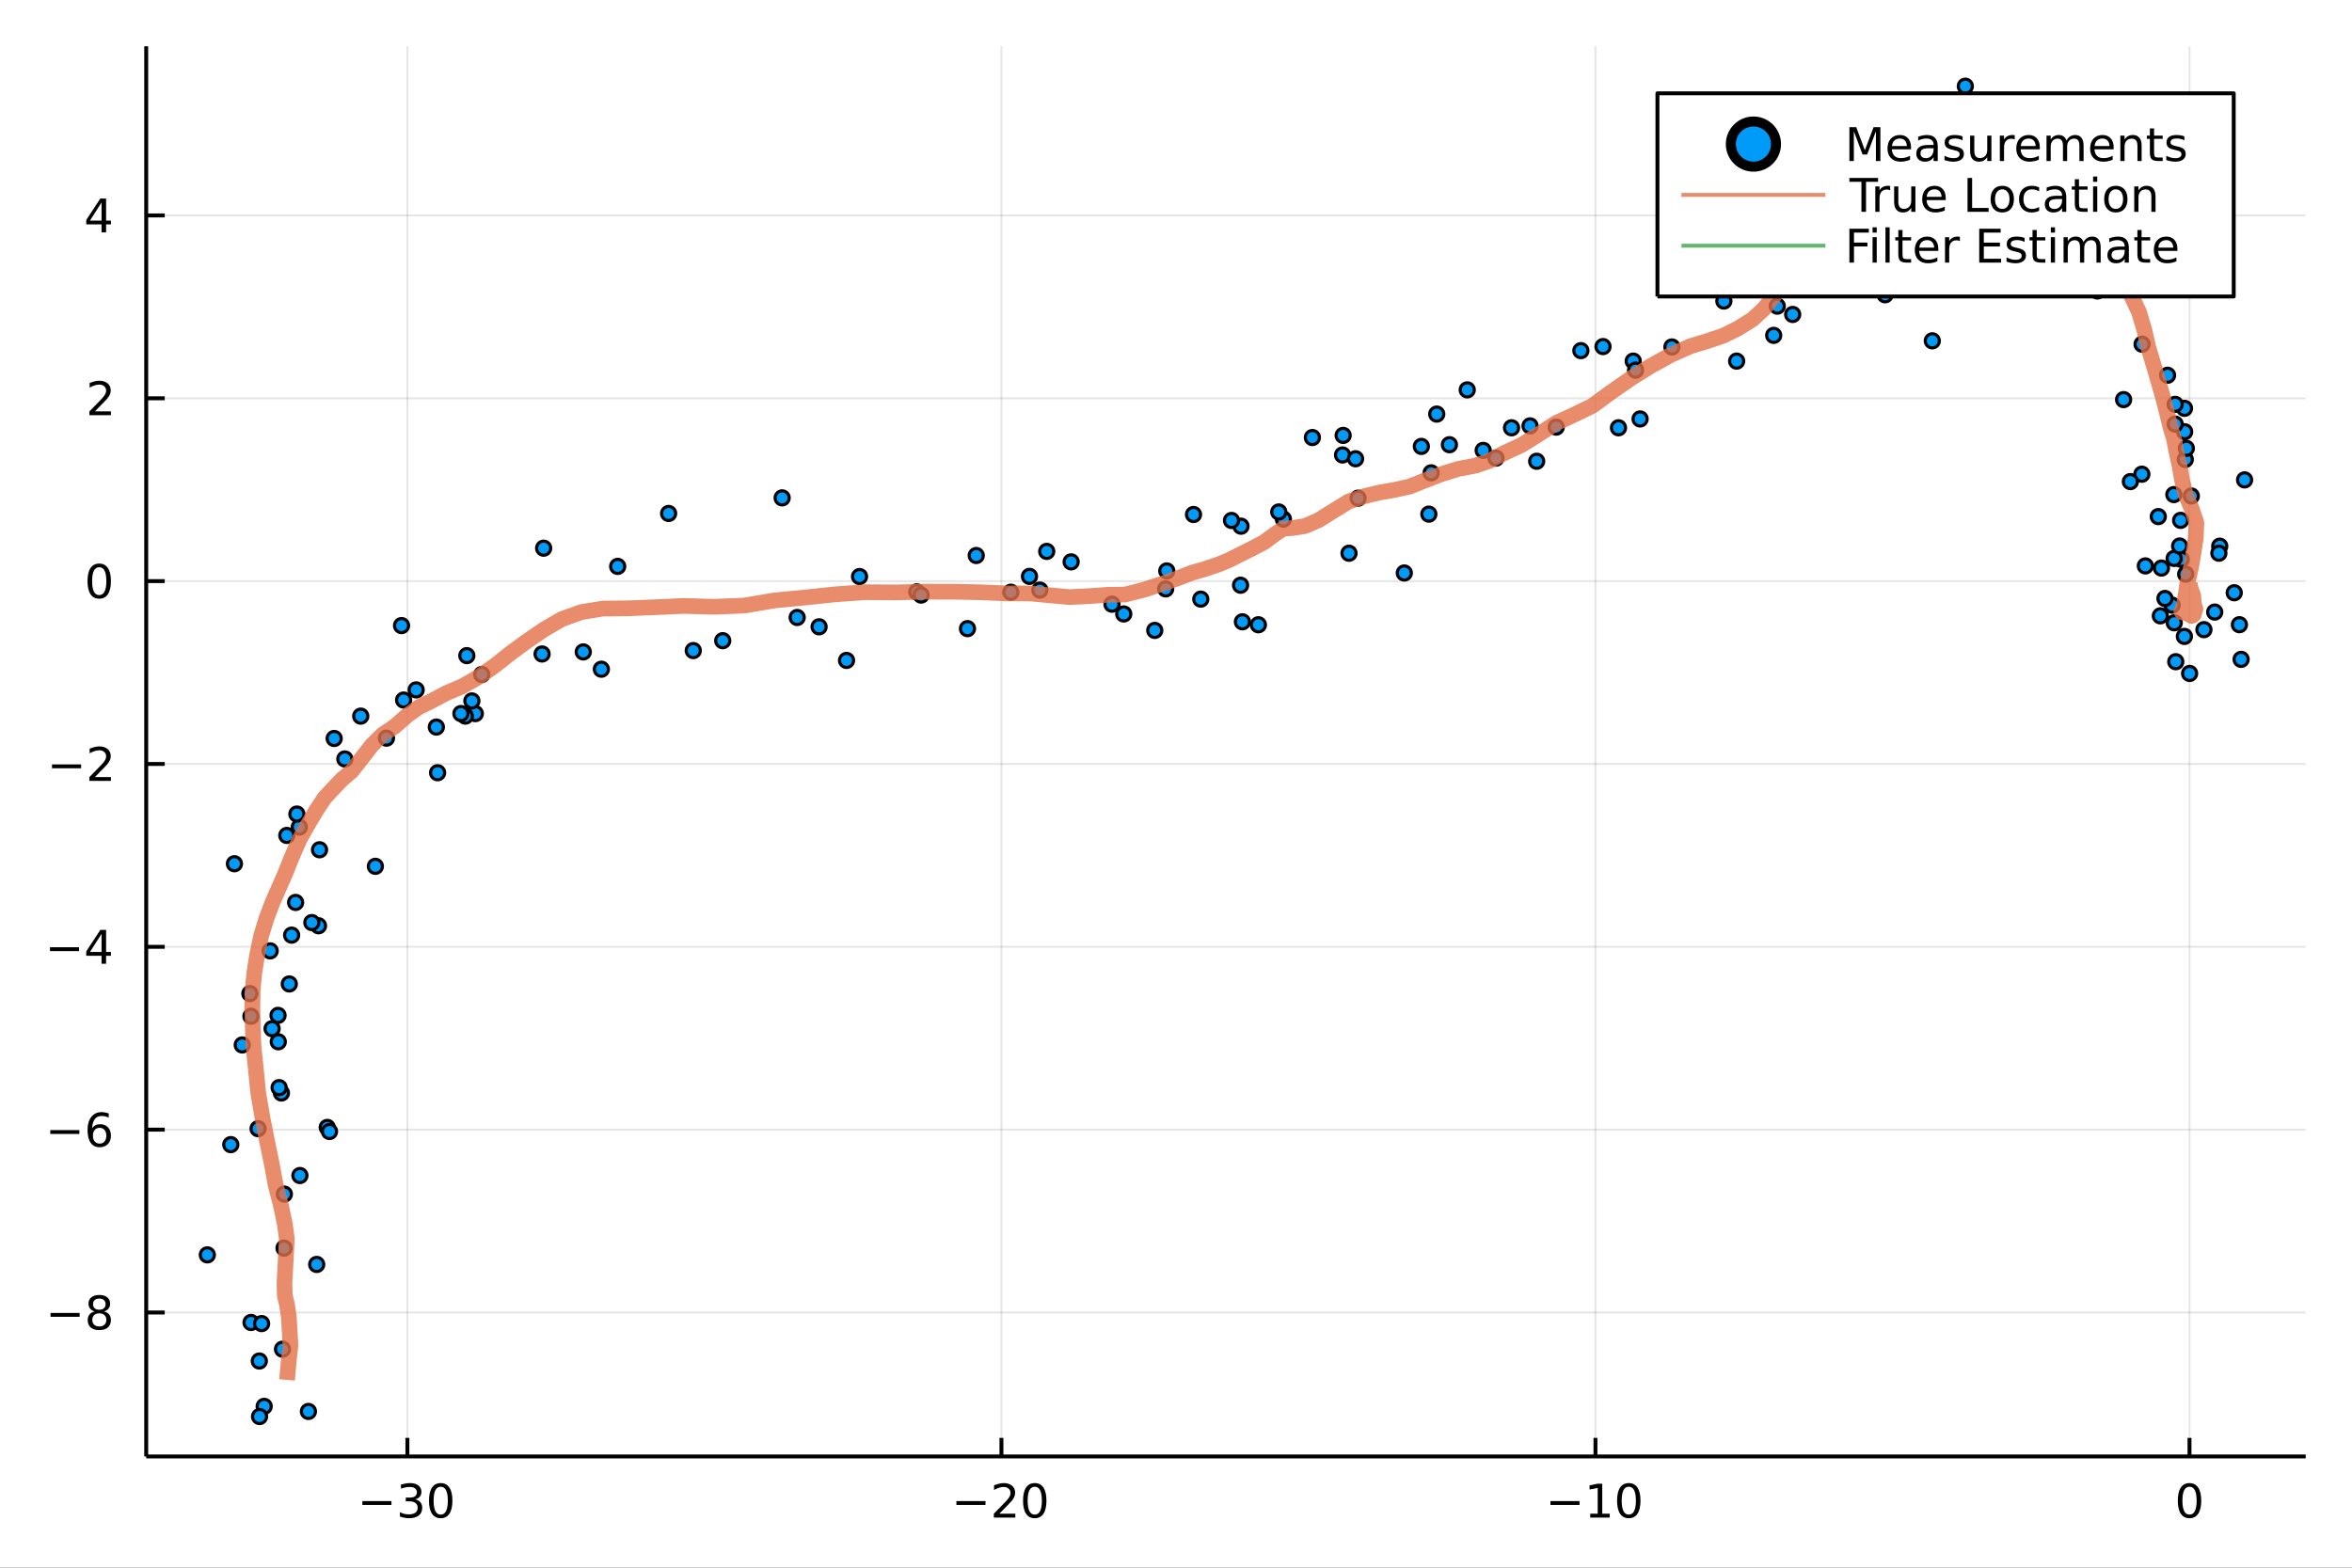 <?xml version="1.0" encoding="utf-8"?>
<svg xmlns="http://www.w3.org/2000/svg" xmlns:xlink="http://www.w3.org/1999/xlink" width="600" height="400" viewBox="0 0 2400 1600">
<rect x="0" y="0" width="2400" height="1600" fill="#333333" stroke="none"/>
<defs>
  <clipPath id="clip270">
    <rect x="0" y="0" width="2400" height="1600"/>
  </clipPath>
</defs>
<path clip-path="url(#clip270)" d="
M0 1600 L2400 1600 L2400 0 L0 0  Z
  " fill="#ffffff" fill-rule="evenodd" fill-opacity="1"/>
<defs>
  <clipPath id="clip271">
    <rect x="480" y="0" width="1681" height="1600"/>
  </clipPath>
</defs>
<path clip-path="url(#clip270)" d="
M149.191 1486.45 L2352.76 1486.45 L2352.76 47.244 L149.191 47.244  Z
  " fill="#ffffff" fill-rule="evenodd" fill-opacity="1"/>
<defs>
  <clipPath id="clip272">
    <rect x="149" y="47" width="2205" height="1440"/>
  </clipPath>
</defs>
<polyline clip-path="url(#clip272)" style="stroke:#000000; stroke-linecap:butt; stroke-linejoin:round; stroke-width:2; stroke-opacity:0.1; fill:none" points="
  415.707,1486.45 415.707,47.244 
  "/>
<polyline clip-path="url(#clip272)" style="stroke:#000000; stroke-linecap:butt; stroke-linejoin:round; stroke-width:2; stroke-opacity:0.1; fill:none" points="
  1021.87,1486.45 1021.87,47.244 
  "/>
<polyline clip-path="url(#clip272)" style="stroke:#000000; stroke-linecap:butt; stroke-linejoin:round; stroke-width:2; stroke-opacity:0.1; fill:none" points="
  1628.03,1486.45 1628.03,47.244 
  "/>
<polyline clip-path="url(#clip272)" style="stroke:#000000; stroke-linecap:butt; stroke-linejoin:round; stroke-width:2; stroke-opacity:0.1; fill:none" points="
  2234.19,1486.45 2234.19,47.244 
  "/>
<polyline clip-path="url(#clip270)" style="stroke:#000000; stroke-linecap:butt; stroke-linejoin:round; stroke-width:4; stroke-opacity:1; fill:none" points="
  149.191,1486.45 2352.76,1486.45 
  "/>
<polyline clip-path="url(#clip270)" style="stroke:#000000; stroke-linecap:butt; stroke-linejoin:round; stroke-width:4; stroke-opacity:1; fill:none" points="
  415.707,1486.45 415.707,1467.55 
  "/>
<polyline clip-path="url(#clip270)" style="stroke:#000000; stroke-linecap:butt; stroke-linejoin:round; stroke-width:4; stroke-opacity:1; fill:none" points="
  1021.87,1486.45 1021.87,1467.55 
  "/>
<polyline clip-path="url(#clip270)" style="stroke:#000000; stroke-linecap:butt; stroke-linejoin:round; stroke-width:4; stroke-opacity:1; fill:none" points="
  1628.03,1486.45 1628.03,1467.55 
  "/>
<polyline clip-path="url(#clip270)" style="stroke:#000000; stroke-linecap:butt; stroke-linejoin:round; stroke-width:4; stroke-opacity:1; fill:none" points="
  2234.19,1486.45 2234.19,1467.55 
  "/>
<path clip-path="url(#clip270)" d="M369.77 1532.02 L399.446 1532.02 L399.446 1535.95 L369.77 1535.95 L369.77 1532.02 Z" fill="#000000" fill-rule="evenodd" fill-opacity="1" /><path clip-path="url(#clip270)" d="M423.705 1530.21 Q427.061 1530.93 428.936 1533.2 Q430.834 1535.47 430.834 1538.8 Q430.834 1543.92 427.316 1546.72 Q423.797 1549.52 417.316 1549.52 Q415.14 1549.52 412.825 1549.08 Q410.534 1548.66 408.08 1547.81 L408.08 1543.29 Q410.024 1544.43 412.339 1545.01 Q414.654 1545.58 417.177 1545.58 Q421.575 1545.58 423.867 1543.85 Q426.182 1542.11 426.182 1538.8 Q426.182 1535.75 424.029 1534.03 Q421.899 1532.3 418.08 1532.3 L414.052 1532.3 L414.052 1528.45 L418.265 1528.45 Q421.714 1528.45 423.543 1527.09 Q425.371 1525.7 425.371 1523.11 Q425.371 1520.45 423.473 1519.03 Q421.598 1517.6 418.08 1517.6 Q416.159 1517.6 413.959 1518.01 Q411.76 1518.43 409.122 1519.31 L409.122 1515.14 Q411.784 1514.4 414.098 1514.03 Q416.436 1513.66 418.496 1513.66 Q423.821 1513.66 426.922 1516.09 Q430.024 1518.5 430.024 1522.62 Q430.024 1525.49 428.381 1527.48 Q426.737 1529.45 423.705 1530.21 Z" fill="#000000" fill-rule="evenodd" fill-opacity="1" /><path clip-path="url(#clip270)" d="M449.7 1517.37 Q446.089 1517.37 444.26 1520.93 Q442.455 1524.47 442.455 1531.6 Q442.455 1538.71 444.26 1542.27 Q446.089 1545.82 449.7 1545.82 Q453.334 1545.82 455.14 1542.27 Q456.968 1538.71 456.968 1531.6 Q456.968 1524.47 455.14 1520.93 Q453.334 1517.37 449.7 1517.37 M449.7 1513.66 Q455.51 1513.66 458.566 1518.27 Q461.644 1522.85 461.644 1531.6 Q461.644 1540.33 458.566 1544.94 Q455.51 1549.52 449.7 1549.52 Q443.89 1549.52 440.811 1544.94 Q437.756 1540.33 437.756 1531.6 Q437.756 1522.85 440.811 1518.27 Q443.89 1513.66 449.7 1513.66 Z" fill="#000000" fill-rule="evenodd" fill-opacity="1" /><path clip-path="url(#clip270)" d="M975.932 1532.02 L1005.61 1532.02 L1005.61 1535.95 L975.932 1535.95 L975.932 1532.02 Z" fill="#000000" fill-rule="evenodd" fill-opacity="1" /><path clip-path="url(#clip270)" d="M1019.73 1544.91 L1036.05 1544.91 L1036.05 1548.85 L1014.1 1548.85 L1014.1 1544.91 Q1016.77 1542.16 1021.35 1537.53 Q1025.96 1532.88 1027.14 1531.53 Q1029.38 1529.01 1030.26 1527.27 Q1031.16 1525.51 1031.16 1523.82 Q1031.16 1521.07 1029.22 1519.33 Q1027.3 1517.6 1024.2 1517.6 Q1022 1517.6 1019.54 1518.36 Q1017.11 1519.13 1014.33 1520.68 L1014.33 1515.95 Q1017.16 1514.82 1019.61 1514.24 Q1022.07 1513.66 1024.1 1513.66 Q1029.47 1513.66 1032.67 1516.35 Q1035.86 1519.03 1035.86 1523.52 Q1035.86 1525.65 1035.05 1527.57 Q1034.27 1529.47 1032.16 1532.07 Q1031.58 1532.74 1028.48 1535.95 Q1025.38 1539.15 1019.73 1544.91 Z" fill="#000000" fill-rule="evenodd" fill-opacity="1" /><path clip-path="url(#clip270)" d="M1055.86 1517.37 Q1052.25 1517.37 1050.42 1520.93 Q1048.62 1524.47 1048.62 1531.6 Q1048.62 1538.71 1050.42 1542.27 Q1052.25 1545.82 1055.86 1545.82 Q1059.5 1545.82 1061.3 1542.27 Q1063.13 1538.71 1063.13 1531.6 Q1063.13 1524.47 1061.3 1520.93 Q1059.5 1517.37 1055.86 1517.37 M1055.86 1513.66 Q1061.67 1513.66 1064.73 1518.27 Q1067.81 1522.85 1067.81 1531.6 Q1067.81 1540.33 1064.73 1544.94 Q1061.67 1549.52 1055.86 1549.52 Q1050.05 1549.52 1046.97 1544.94 Q1043.92 1540.33 1043.92 1531.6 Q1043.92 1522.85 1046.97 1518.27 Q1050.05 1513.66 1055.86 1513.66 Z" fill="#000000" fill-rule="evenodd" fill-opacity="1" /><path clip-path="url(#clip270)" d="M1582.09 1532.02 L1611.77 1532.02 L1611.77 1535.95 L1582.09 1535.95 L1582.09 1532.02 Z" fill="#000000" fill-rule="evenodd" fill-opacity="1" /><path clip-path="url(#clip270)" d="M1622.67 1544.91 L1630.31 1544.91 L1630.31 1518.55 L1622 1520.21 L1622 1515.95 L1630.27 1514.29 L1634.94 1514.29 L1634.94 1544.91 L1642.58 1544.91 L1642.58 1548.85 L1622.67 1548.85 L1622.67 1544.91 Z" fill="#000000" fill-rule="evenodd" fill-opacity="1" /><path clip-path="url(#clip270)" d="M1662.02 1517.37 Q1658.41 1517.37 1656.59 1520.93 Q1654.78 1524.47 1654.78 1531.6 Q1654.78 1538.71 1656.59 1542.27 Q1658.41 1545.82 1662.02 1545.82 Q1665.66 1545.82 1667.46 1542.27 Q1669.29 1538.71 1669.29 1531.6 Q1669.29 1524.47 1667.46 1520.93 Q1665.66 1517.37 1662.02 1517.37 M1662.02 1513.66 Q1667.84 1513.66 1670.89 1518.27 Q1673.97 1522.85 1673.97 1531.6 Q1673.97 1540.33 1670.89 1544.94 Q1667.84 1549.52 1662.02 1549.52 Q1656.21 1549.52 1653.14 1544.94 Q1650.08 1540.33 1650.08 1531.6 Q1650.08 1522.85 1653.14 1518.27 Q1656.21 1513.66 1662.02 1513.66 Z" fill="#000000" fill-rule="evenodd" fill-opacity="1" /><path clip-path="url(#clip270)" d="M2234.19 1517.37 Q2230.58 1517.37 2228.75 1520.93 Q2226.95 1524.47 2226.95 1531.6 Q2226.95 1538.71 2228.75 1542.27 Q2230.58 1545.82 2234.19 1545.82 Q2237.83 1545.82 2239.63 1542.27 Q2241.46 1538.71 2241.46 1531.6 Q2241.46 1524.47 2239.63 1520.93 Q2237.83 1517.37 2234.19 1517.37 M2234.19 1513.66 Q2240 1513.66 2243.06 1518.27 Q2246.14 1522.85 2246.14 1531.6 Q2246.14 1540.33 2243.06 1544.94 Q2240 1549.52 2234.19 1549.52 Q2228.38 1549.52 2225.31 1544.94 Q2222.25 1540.33 2222.25 1531.6 Q2222.25 1522.85 2225.31 1518.27 Q2228.38 1513.66 2234.19 1513.66 Z" fill="#000000" fill-rule="evenodd" fill-opacity="1" /><polyline clip-path="url(#clip272)" style="stroke:#000000; stroke-linecap:butt; stroke-linejoin:round; stroke-width:2; stroke-opacity:0.1; fill:none" points="
  149.191,1339.55 2352.76,1339.55 
  "/>
<polyline clip-path="url(#clip272)" style="stroke:#000000; stroke-linecap:butt; stroke-linejoin:round; stroke-width:2; stroke-opacity:0.1; fill:none" points="
  149.191,1152.94 2352.76,1152.94 
  "/>
<polyline clip-path="url(#clip272)" style="stroke:#000000; stroke-linecap:butt; stroke-linejoin:round; stroke-width:2; stroke-opacity:0.1; fill:none" points="
  149.191,966.325 2352.76,966.325 
  "/>
<polyline clip-path="url(#clip272)" style="stroke:#000000; stroke-linecap:butt; stroke-linejoin:round; stroke-width:2; stroke-opacity:0.1; fill:none" points="
  149.191,779.713 2352.76,779.713 
  "/>
<polyline clip-path="url(#clip272)" style="stroke:#000000; stroke-linecap:butt; stroke-linejoin:round; stroke-width:2; stroke-opacity:0.1; fill:none" points="
  149.191,593.102 2352.76,593.102 
  "/>
<polyline clip-path="url(#clip272)" style="stroke:#000000; stroke-linecap:butt; stroke-linejoin:round; stroke-width:2; stroke-opacity:0.1; fill:none" points="
  149.191,406.49 2352.76,406.49 
  "/>
<polyline clip-path="url(#clip272)" style="stroke:#000000; stroke-linecap:butt; stroke-linejoin:round; stroke-width:2; stroke-opacity:0.1; fill:none" points="
  149.191,219.878 2352.76,219.878 
  "/>
<polyline clip-path="url(#clip270)" style="stroke:#000000; stroke-linecap:butt; stroke-linejoin:round; stroke-width:4; stroke-opacity:1; fill:none" points="
  149.191,1486.45 149.191,47.244 
  "/>
<polyline clip-path="url(#clip270)" style="stroke:#000000; stroke-linecap:butt; stroke-linejoin:round; stroke-width:4; stroke-opacity:1; fill:none" points="
  149.191,1339.55 168.089,1339.55 
  "/>
<polyline clip-path="url(#clip270)" style="stroke:#000000; stroke-linecap:butt; stroke-linejoin:round; stroke-width:4; stroke-opacity:1; fill:none" points="
  149.191,1152.94 168.089,1152.94 
  "/>
<polyline clip-path="url(#clip270)" style="stroke:#000000; stroke-linecap:butt; stroke-linejoin:round; stroke-width:4; stroke-opacity:1; fill:none" points="
  149.191,966.325 168.089,966.325 
  "/>
<polyline clip-path="url(#clip270)" style="stroke:#000000; stroke-linecap:butt; stroke-linejoin:round; stroke-width:4; stroke-opacity:1; fill:none" points="
  149.191,779.713 168.089,779.713 
  "/>
<polyline clip-path="url(#clip270)" style="stroke:#000000; stroke-linecap:butt; stroke-linejoin:round; stroke-width:4; stroke-opacity:1; fill:none" points="
  149.191,593.102 168.089,593.102 
  "/>
<polyline clip-path="url(#clip270)" style="stroke:#000000; stroke-linecap:butt; stroke-linejoin:round; stroke-width:4; stroke-opacity:1; fill:none" points="
  149.191,406.49 168.089,406.49 
  "/>
<polyline clip-path="url(#clip270)" style="stroke:#000000; stroke-linecap:butt; stroke-linejoin:round; stroke-width:4; stroke-opacity:1; fill:none" points="
  149.191,219.878 168.089,219.878 
  "/>
<path clip-path="url(#clip270)" d="M51.571 1340 L81.247 1340 L81.247 1343.93 L51.571 1343.93 L51.571 1340 Z" fill="#000000" fill-rule="evenodd" fill-opacity="1" /><path clip-path="url(#clip270)" d="M101.339 1340.42 Q98.006 1340.42 96.085 1342.2 Q94.186 1343.98 94.186 1347.11 Q94.186 1350.23 96.085 1352.01 Q98.006 1353.8 101.339 1353.8 Q104.672 1353.8 106.594 1352.01 Q108.515 1350.21 108.515 1347.11 Q108.515 1343.98 106.594 1342.2 Q104.696 1340.42 101.339 1340.42 M96.663 1338.43 Q93.654 1337.68 91.964 1335.62 Q90.297 1333.56 90.297 1330.6 Q90.297 1326.46 93.237 1324.05 Q96.2 1321.64 101.339 1321.64 Q106.501 1321.64 109.441 1324.05 Q112.381 1326.46 112.381 1330.6 Q112.381 1333.56 110.691 1335.62 Q109.024 1337.68 106.038 1338.43 Q109.418 1339.21 111.293 1341.5 Q113.191 1343.8 113.191 1347.11 Q113.191 1352.13 110.112 1354.81 Q107.057 1357.5 101.339 1357.5 Q95.621 1357.5 92.543 1354.81 Q89.487 1352.13 89.487 1347.11 Q89.487 1343.8 91.385 1341.5 Q93.284 1339.21 96.663 1338.43 M94.95 1331.04 Q94.95 1333.73 96.617 1335.23 Q98.307 1336.74 101.339 1336.74 Q104.348 1336.74 106.038 1335.23 Q107.751 1333.73 107.751 1331.04 Q107.751 1328.36 106.038 1326.85 Q104.348 1325.35 101.339 1325.35 Q98.307 1325.35 96.617 1326.85 Q94.95 1328.36 94.95 1331.04 Z" fill="#000000" fill-rule="evenodd" fill-opacity="1" /><path clip-path="url(#clip270)" d="M51.316 1153.39 L80.992 1153.39 L80.992 1157.32 L51.316 1157.32 L51.316 1153.39 Z" fill="#000000" fill-rule="evenodd" fill-opacity="1" /><path clip-path="url(#clip270)" d="M101.663 1151.07 Q98.515 1151.07 96.663 1153.23 Q94.835 1155.38 94.835 1159.13 Q94.835 1162.86 96.663 1165.03 Q98.515 1167.18 101.663 1167.18 Q104.811 1167.18 106.64 1165.03 Q108.492 1162.86 108.492 1159.13 Q108.492 1155.38 106.64 1153.23 Q104.811 1151.07 101.663 1151.07 M110.946 1136.42 L110.946 1140.68 Q109.186 1139.85 107.381 1139.41 Q105.598 1138.97 103.839 1138.97 Q99.21 1138.97 96.756 1142.09 Q94.325 1145.22 93.978 1151.54 Q95.344 1149.52 97.404 1148.46 Q99.464 1147.37 101.941 1147.37 Q107.149 1147.37 110.158 1150.54 Q113.191 1153.69 113.191 1159.13 Q113.191 1164.45 110.043 1167.67 Q106.895 1170.89 101.663 1170.89 Q95.668 1170.89 92.496 1166.3 Q89.325 1161.7 89.325 1152.97 Q89.325 1144.78 93.214 1139.92 Q97.103 1135.03 103.654 1135.03 Q105.413 1135.03 107.196 1135.38 Q109.001 1135.73 110.946 1136.42 Z" fill="#000000" fill-rule="evenodd" fill-opacity="1" /><path clip-path="url(#clip270)" d="M50.992 966.776 L80.668 966.776 L80.668 970.711 L50.992 970.711 L50.992 966.776 Z" fill="#000000" fill-rule="evenodd" fill-opacity="1" /><path clip-path="url(#clip270)" d="M103.608 953.119 L91.802 971.568 L103.608 971.568 L103.608 953.119 M102.381 949.045 L108.26 949.045 L108.26 971.568 L113.191 971.568 L113.191 975.457 L108.26 975.457 L108.26 983.605 L103.608 983.605 L103.608 975.457 L88.006 975.457 L88.006 970.943 L102.381 949.045 Z" fill="#000000" fill-rule="evenodd" fill-opacity="1" /><path clip-path="url(#clip270)" d="M53.075 780.165 L82.751 780.165 L82.751 784.1 L53.075 784.1 L53.075 780.165 Z" fill="#000000" fill-rule="evenodd" fill-opacity="1" /><path clip-path="url(#clip270)" d="M96.871 793.058 L113.191 793.058 L113.191 796.993 L91.246 796.993 L91.246 793.058 Q93.909 790.303 98.492 785.674 Q103.098 781.021 104.279 779.678 Q106.524 777.155 107.404 775.419 Q108.307 773.66 108.307 771.97 Q108.307 769.216 106.362 767.479 Q104.441 765.743 101.339 765.743 Q99.14 765.743 96.686 766.507 Q94.256 767.271 91.478 768.822 L91.478 764.1 Q94.302 762.966 96.756 762.387 Q99.21 761.808 101.246 761.808 Q106.617 761.808 109.811 764.493 Q113.006 767.179 113.006 771.669 Q113.006 773.799 112.196 775.72 Q111.408 777.618 109.302 780.211 Q108.723 780.882 105.621 784.1 Q102.52 787.294 96.871 793.058 Z" fill="#000000" fill-rule="evenodd" fill-opacity="1" /><path clip-path="url(#clip270)" d="M101.246 578.9 Q97.635 578.9 95.807 582.465 Q94.001 586.007 94.001 593.136 Q94.001 600.243 95.807 603.807 Q97.635 607.349 101.246 607.349 Q104.881 607.349 106.686 603.807 Q108.515 600.243 108.515 593.136 Q108.515 586.007 106.686 582.465 Q104.881 578.9 101.246 578.9 M101.246 575.197 Q107.057 575.197 110.112 579.803 Q113.191 584.386 113.191 593.136 Q113.191 601.863 110.112 606.469 Q107.057 611.053 101.246 611.053 Q95.436 611.053 92.358 606.469 Q89.302 601.863 89.302 593.136 Q89.302 584.386 92.358 579.803 Q95.436 575.197 101.246 575.197 Z" fill="#000000" fill-rule="evenodd" fill-opacity="1" /><path clip-path="url(#clip270)" d="M96.871 419.835 L113.191 419.835 L113.191 423.77 L91.246 423.77 L91.246 419.835 Q93.909 417.08 98.492 412.45 Q103.098 407.798 104.279 406.455 Q106.524 403.932 107.404 402.196 Q108.307 400.437 108.307 398.747 Q108.307 395.992 106.362 394.256 Q104.441 392.52 101.339 392.52 Q99.14 392.52 96.686 393.284 Q94.256 394.048 91.478 395.599 L91.478 390.876 Q94.302 389.742 96.756 389.164 Q99.21 388.585 101.246 388.585 Q106.617 388.585 109.811 391.27 Q113.006 393.955 113.006 398.446 Q113.006 400.576 112.196 402.497 Q111.408 404.395 109.302 406.988 Q108.723 407.659 105.621 410.876 Q102.52 414.071 96.871 419.835 Z" fill="#000000" fill-rule="evenodd" fill-opacity="1" /><path clip-path="url(#clip270)" d="M103.608 206.672 L91.802 225.121 L103.608 225.121 L103.608 206.672 M102.381 202.598 L108.26 202.598 L108.26 225.121 L113.191 225.121 L113.191 229.01 L108.26 229.01 L108.26 237.158 L103.608 237.158 L103.608 229.01 L88.006 229.01 L88.006 224.496 L102.381 202.598 Z" fill="#000000" fill-rule="evenodd" fill-opacity="1" /><circle clip-path="url(#clip272)" cx="2265.04" cy="557.436" r="7.2" fill="#009af9" fill-rule="evenodd" fill-opacity="1" stroke="#000000" stroke-opacity="1" stroke-width="3.2"/>
<circle clip-path="url(#clip272)" cx="2220.18" cy="675.339" r="7.2" fill="#009af9" fill-rule="evenodd" fill-opacity="1" stroke="#000000" stroke-opacity="1" stroke-width="3.2"/>
<circle clip-path="url(#clip272)" cx="2216.48" cy="617.637" r="7.2" fill="#009af9" fill-rule="evenodd" fill-opacity="1" stroke="#000000" stroke-opacity="1" stroke-width="3.2"/>
<circle clip-path="url(#clip272)" cx="2248.92" cy="642.635" r="7.2" fill="#009af9" fill-rule="evenodd" fill-opacity="1" stroke="#000000" stroke-opacity="1" stroke-width="3.2"/>
<circle clip-path="url(#clip272)" cx="2259.92" cy="624.698" r="7.2" fill="#009af9" fill-rule="evenodd" fill-opacity="1" stroke="#000000" stroke-opacity="1" stroke-width="3.2"/>
<circle clip-path="url(#clip272)" cx="2230.28" cy="585.973" r="7.2" fill="#009af9" fill-rule="evenodd" fill-opacity="1" stroke="#000000" stroke-opacity="1" stroke-width="3.2"/>
<circle clip-path="url(#clip272)" cx="2286.85" cy="672.943" r="7.2" fill="#009af9" fill-rule="evenodd" fill-opacity="1" stroke="#000000" stroke-opacity="1" stroke-width="3.2"/>
<circle clip-path="url(#clip272)" cx="2218.63" cy="635.61" r="7.2" fill="#009af9" fill-rule="evenodd" fill-opacity="1" stroke="#000000" stroke-opacity="1" stroke-width="3.2"/>
<circle clip-path="url(#clip272)" cx="2228.96" cy="649.534" r="7.2" fill="#009af9" fill-rule="evenodd" fill-opacity="1" stroke="#000000" stroke-opacity="1" stroke-width="3.2"/>
<circle clip-path="url(#clip272)" cx="2225.7" cy="570.877" r="7.2" fill="#009af9" fill-rule="evenodd" fill-opacity="1" stroke="#000000" stroke-opacity="1" stroke-width="3.2"/>
<circle clip-path="url(#clip272)" cx="2205.55" cy="579.781" r="7.2" fill="#009af9" fill-rule="evenodd" fill-opacity="1" stroke="#000000" stroke-opacity="1" stroke-width="3.2"/>
<circle clip-path="url(#clip272)" cx="2204.43" cy="628.535" r="7.2" fill="#009af9" fill-rule="evenodd" fill-opacity="1" stroke="#000000" stroke-opacity="1" stroke-width="3.2"/>
<circle clip-path="url(#clip272)" cx="2264.16" cy="564.606" r="7.2" fill="#009af9" fill-rule="evenodd" fill-opacity="1" stroke="#000000" stroke-opacity="1" stroke-width="3.2"/>
<circle clip-path="url(#clip272)" cx="2218.51" cy="569.936" r="7.2" fill="#009af9" fill-rule="evenodd" fill-opacity="1" stroke="#000000" stroke-opacity="1" stroke-width="3.2"/>
<circle clip-path="url(#clip272)" cx="2234.29" cy="687.323" r="7.2" fill="#009af9" fill-rule="evenodd" fill-opacity="1" stroke="#000000" stroke-opacity="1" stroke-width="3.2"/>
<circle clip-path="url(#clip272)" cx="2279.83" cy="604.968" r="7.2" fill="#009af9" fill-rule="evenodd" fill-opacity="1" stroke="#000000" stroke-opacity="1" stroke-width="3.2"/>
<circle clip-path="url(#clip272)" cx="2285.11" cy="637.579" r="7.2" fill="#009af9" fill-rule="evenodd" fill-opacity="1" stroke="#000000" stroke-opacity="1" stroke-width="3.2"/>
<circle clip-path="url(#clip272)" cx="2225.14" cy="531.083" r="7.2" fill="#009af9" fill-rule="evenodd" fill-opacity="1" stroke="#000000" stroke-opacity="1" stroke-width="3.2"/>
<circle clip-path="url(#clip272)" cx="2209.15" cy="610.802" r="7.2" fill="#009af9" fill-rule="evenodd" fill-opacity="1" stroke="#000000" stroke-opacity="1" stroke-width="3.2"/>
<circle clip-path="url(#clip272)" cx="2224.13" cy="557.267" r="7.2" fill="#009af9" fill-rule="evenodd" fill-opacity="1" stroke="#000000" stroke-opacity="1" stroke-width="3.2"/>
<circle clip-path="url(#clip272)" cx="2236.05" cy="506.255" r="7.2" fill="#009af9" fill-rule="evenodd" fill-opacity="1" stroke="#000000" stroke-opacity="1" stroke-width="3.2"/>
<circle clip-path="url(#clip272)" cx="2202.35" cy="527.244" r="7.2" fill="#009af9" fill-rule="evenodd" fill-opacity="1" stroke="#000000" stroke-opacity="1" stroke-width="3.2"/>
<circle clip-path="url(#clip272)" cx="2290.39" cy="489.775" r="7.2" fill="#009af9" fill-rule="evenodd" fill-opacity="1" stroke="#000000" stroke-opacity="1" stroke-width="3.2"/>
<circle clip-path="url(#clip272)" cx="2229.25" cy="440.644" r="7.2" fill="#009af9" fill-rule="evenodd" fill-opacity="1" stroke="#000000" stroke-opacity="1" stroke-width="3.2"/>
<circle clip-path="url(#clip272)" cx="2189.13" cy="577.574" r="7.2" fill="#009af9" fill-rule="evenodd" fill-opacity="1" stroke="#000000" stroke-opacity="1" stroke-width="3.2"/>
<circle clip-path="url(#clip272)" cx="2218.22" cy="504.784" r="7.2" fill="#009af9" fill-rule="evenodd" fill-opacity="1" stroke="#000000" stroke-opacity="1" stroke-width="3.2"/>
<circle clip-path="url(#clip272)" cx="2229.87" cy="468.943" r="7.2" fill="#009af9" fill-rule="evenodd" fill-opacity="1" stroke="#000000" stroke-opacity="1" stroke-width="3.2"/>
<circle clip-path="url(#clip272)" cx="2185.57" cy="483.974" r="7.2" fill="#009af9" fill-rule="evenodd" fill-opacity="1" stroke="#000000" stroke-opacity="1" stroke-width="3.2"/>
<circle clip-path="url(#clip272)" cx="2229.07" cy="416.726" r="7.2" fill="#009af9" fill-rule="evenodd" fill-opacity="1" stroke="#000000" stroke-opacity="1" stroke-width="3.2"/>
<circle clip-path="url(#clip272)" cx="2230.95" cy="457.559" r="7.2" fill="#009af9" fill-rule="evenodd" fill-opacity="1" stroke="#000000" stroke-opacity="1" stroke-width="3.2"/>
<circle clip-path="url(#clip272)" cx="2173.86" cy="491.507" r="7.2" fill="#009af9" fill-rule="evenodd" fill-opacity="1" stroke="#000000" stroke-opacity="1" stroke-width="3.2"/>
<circle clip-path="url(#clip272)" cx="2219.58" cy="432.857" r="7.2" fill="#009af9" fill-rule="evenodd" fill-opacity="1" stroke="#000000" stroke-opacity="1" stroke-width="3.2"/>
<circle clip-path="url(#clip272)" cx="2219.57" cy="412.676" r="7.2" fill="#009af9" fill-rule="evenodd" fill-opacity="1" stroke="#000000" stroke-opacity="1" stroke-width="3.2"/>
<circle clip-path="url(#clip272)" cx="2211.8" cy="382.99" r="7.2" fill="#009af9" fill-rule="evenodd" fill-opacity="1" stroke="#000000" stroke-opacity="1" stroke-width="3.2"/>
<circle clip-path="url(#clip272)" cx="2166.94" cy="407.841" r="7.2" fill="#009af9" fill-rule="evenodd" fill-opacity="1" stroke="#000000" stroke-opacity="1" stroke-width="3.2"/>
<circle clip-path="url(#clip272)" cx="2185.79" cy="351.297" r="7.2" fill="#009af9" fill-rule="evenodd" fill-opacity="1" stroke="#000000" stroke-opacity="1" stroke-width="3.2"/>
<circle clip-path="url(#clip272)" cx="2140.17" cy="296.956" r="7.2" fill="#009af9" fill-rule="evenodd" fill-opacity="1" stroke="#000000" stroke-opacity="1" stroke-width="3.2"/>
<circle clip-path="url(#clip272)" cx="2253.76" cy="269.498" r="7.2" fill="#009af9" fill-rule="evenodd" fill-opacity="1" stroke="#000000" stroke-opacity="1" stroke-width="3.2"/>
<circle clip-path="url(#clip272)" cx="2229.65" cy="275.23" r="7.2" fill="#009af9" fill-rule="evenodd" fill-opacity="1" stroke="#000000" stroke-opacity="1" stroke-width="3.2"/>
<circle clip-path="url(#clip272)" cx="2124.11" cy="236.637" r="7.2" fill="#009af9" fill-rule="evenodd" fill-opacity="1" stroke="#000000" stroke-opacity="1" stroke-width="3.2"/>
<circle clip-path="url(#clip272)" cx="2124.14" cy="245.632" r="7.2" fill="#009af9" fill-rule="evenodd" fill-opacity="1" stroke="#000000" stroke-opacity="1" stroke-width="3.2"/>
<circle clip-path="url(#clip272)" cx="2149.59" cy="260.831" r="7.2" fill="#009af9" fill-rule="evenodd" fill-opacity="1" stroke="#000000" stroke-opacity="1" stroke-width="3.2"/>
<circle clip-path="url(#clip272)" cx="2153.1" cy="206.033" r="7.2" fill="#009af9" fill-rule="evenodd" fill-opacity="1" stroke="#000000" stroke-opacity="1" stroke-width="3.2"/>
<circle clip-path="url(#clip272)" cx="2072.4" cy="172.72" r="7.2" fill="#009af9" fill-rule="evenodd" fill-opacity="1" stroke="#000000" stroke-opacity="1" stroke-width="3.2"/>
<circle clip-path="url(#clip272)" cx="2148.36" cy="194.79" r="7.2" fill="#009af9" fill-rule="evenodd" fill-opacity="1" stroke="#000000" stroke-opacity="1" stroke-width="3.2"/>
<circle clip-path="url(#clip272)" cx="2162.44" cy="228.77" r="7.2" fill="#009af9" fill-rule="evenodd" fill-opacity="1" stroke="#000000" stroke-opacity="1" stroke-width="3.2"/>
<circle clip-path="url(#clip272)" cx="2079.2" cy="199.28" r="7.2" fill="#009af9" fill-rule="evenodd" fill-opacity="1" stroke="#000000" stroke-opacity="1" stroke-width="3.2"/>
<circle clip-path="url(#clip272)" cx="2089.08" cy="119.134" r="7.2" fill="#009af9" fill-rule="evenodd" fill-opacity="1" stroke="#000000" stroke-opacity="1" stroke-width="3.2"/>
<circle clip-path="url(#clip272)" cx="2105.89" cy="114.907" r="7.2" fill="#009af9" fill-rule="evenodd" fill-opacity="1" stroke="#000000" stroke-opacity="1" stroke-width="3.2"/>
<circle clip-path="url(#clip272)" cx="2025.54" cy="193.783" r="7.2" fill="#009af9" fill-rule="evenodd" fill-opacity="1" stroke="#000000" stroke-opacity="1" stroke-width="3.2"/>
<circle clip-path="url(#clip272)" cx="2058.99" cy="132.843" r="7.2" fill="#009af9" fill-rule="evenodd" fill-opacity="1" stroke="#000000" stroke-opacity="1" stroke-width="3.2"/>
<circle clip-path="url(#clip272)" cx="1998.45" cy="157.371" r="7.2" fill="#009af9" fill-rule="evenodd" fill-opacity="1" stroke="#000000" stroke-opacity="1" stroke-width="3.2"/>
<circle clip-path="url(#clip272)" cx="2059.1" cy="146.297" r="7.2" fill="#009af9" fill-rule="evenodd" fill-opacity="1" stroke="#000000" stroke-opacity="1" stroke-width="3.2"/>
<circle clip-path="url(#clip272)" cx="2005.44" cy="87.976" r="7.2" fill="#009af9" fill-rule="evenodd" fill-opacity="1" stroke="#000000" stroke-opacity="1" stroke-width="3.2"/>
<circle clip-path="url(#clip272)" cx="1997.37" cy="207.186" r="7.2" fill="#009af9" fill-rule="evenodd" fill-opacity="1" stroke="#000000" stroke-opacity="1" stroke-width="3.2"/>
<circle clip-path="url(#clip272)" cx="1979.42" cy="145.89" r="7.2" fill="#009af9" fill-rule="evenodd" fill-opacity="1" stroke="#000000" stroke-opacity="1" stroke-width="3.2"/>
<circle clip-path="url(#clip272)" cx="1934.43" cy="163.686" r="7.2" fill="#009af9" fill-rule="evenodd" fill-opacity="1" stroke="#000000" stroke-opacity="1" stroke-width="3.2"/>
<circle clip-path="url(#clip272)" cx="1961.76" cy="134.595" r="7.2" fill="#009af9" fill-rule="evenodd" fill-opacity="1" stroke="#000000" stroke-opacity="1" stroke-width="3.2"/>
<circle clip-path="url(#clip272)" cx="1990.46" cy="115.885" r="7.2" fill="#009af9" fill-rule="evenodd" fill-opacity="1" stroke="#000000" stroke-opacity="1" stroke-width="3.2"/>
<circle clip-path="url(#clip272)" cx="1932.65" cy="141.037" r="7.2" fill="#009af9" fill-rule="evenodd" fill-opacity="1" stroke="#000000" stroke-opacity="1" stroke-width="3.2"/>
<circle clip-path="url(#clip272)" cx="1933.05" cy="160.466" r="7.2" fill="#009af9" fill-rule="evenodd" fill-opacity="1" stroke="#000000" stroke-opacity="1" stroke-width="3.2"/>
<circle clip-path="url(#clip272)" cx="1883.07" cy="191.148" r="7.2" fill="#009af9" fill-rule="evenodd" fill-opacity="1" stroke="#000000" stroke-opacity="1" stroke-width="3.2"/>
<circle clip-path="url(#clip272)" cx="1919.67" cy="182.888" r="7.2" fill="#009af9" fill-rule="evenodd" fill-opacity="1" stroke="#000000" stroke-opacity="1" stroke-width="3.2"/>
<circle clip-path="url(#clip272)" cx="1866.68" cy="187.8" r="7.2" fill="#009af9" fill-rule="evenodd" fill-opacity="1" stroke="#000000" stroke-opacity="1" stroke-width="3.2"/>
<circle clip-path="url(#clip272)" cx="1920.76" cy="294.962" r="7.2" fill="#009af9" fill-rule="evenodd" fill-opacity="1" stroke="#000000" stroke-opacity="1" stroke-width="3.2"/>
<circle clip-path="url(#clip272)" cx="1923.56" cy="300.855" r="7.2" fill="#009af9" fill-rule="evenodd" fill-opacity="1" stroke="#000000" stroke-opacity="1" stroke-width="3.2"/>
<circle clip-path="url(#clip272)" cx="1844.15" cy="122.297" r="7.2" fill="#009af9" fill-rule="evenodd" fill-opacity="1" stroke="#000000" stroke-opacity="1" stroke-width="3.2"/>
<circle clip-path="url(#clip272)" cx="1874.38" cy="197.786" r="7.2" fill="#009af9" fill-rule="evenodd" fill-opacity="1" stroke="#000000" stroke-opacity="1" stroke-width="3.2"/>
<circle clip-path="url(#clip272)" cx="1898.53" cy="168.101" r="7.2" fill="#009af9" fill-rule="evenodd" fill-opacity="1" stroke="#000000" stroke-opacity="1" stroke-width="3.2"/>
<circle clip-path="url(#clip272)" cx="1883.71" cy="164.654" r="7.2" fill="#009af9" fill-rule="evenodd" fill-opacity="1" stroke="#000000" stroke-opacity="1" stroke-width="3.2"/>
<circle clip-path="url(#clip272)" cx="1971.74" cy="347.851" r="7.2" fill="#009af9" fill-rule="evenodd" fill-opacity="1" stroke="#000000" stroke-opacity="1" stroke-width="3.2"/>
<circle clip-path="url(#clip272)" cx="1918.58" cy="141.681" r="7.2" fill="#009af9" fill-rule="evenodd" fill-opacity="1" stroke="#000000" stroke-opacity="1" stroke-width="3.2"/>
<circle clip-path="url(#clip272)" cx="1895.19" cy="203.828" r="7.2" fill="#009af9" fill-rule="evenodd" fill-opacity="1" stroke="#000000" stroke-opacity="1" stroke-width="3.2"/>
<circle clip-path="url(#clip272)" cx="1887.03" cy="155.216" r="7.2" fill="#009af9" fill-rule="evenodd" fill-opacity="1" stroke="#000000" stroke-opacity="1" stroke-width="3.2"/>
<circle clip-path="url(#clip272)" cx="1922.11" cy="186.946" r="7.2" fill="#009af9" fill-rule="evenodd" fill-opacity="1" stroke="#000000" stroke-opacity="1" stroke-width="3.2"/>
<circle clip-path="url(#clip272)" cx="1928.27" cy="223.24" r="7.2" fill="#009af9" fill-rule="evenodd" fill-opacity="1" stroke="#000000" stroke-opacity="1" stroke-width="3.2"/>
<circle clip-path="url(#clip272)" cx="1832.72" cy="226.115" r="7.2" fill="#009af9" fill-rule="evenodd" fill-opacity="1" stroke="#000000" stroke-opacity="1" stroke-width="3.2"/>
<circle clip-path="url(#clip272)" cx="1862.02" cy="245.019" r="7.2" fill="#009af9" fill-rule="evenodd" fill-opacity="1" stroke="#000000" stroke-opacity="1" stroke-width="3.2"/>
<circle clip-path="url(#clip272)" cx="1829.26" cy="320.932" r="7.2" fill="#009af9" fill-rule="evenodd" fill-opacity="1" stroke="#000000" stroke-opacity="1" stroke-width="3.2"/>
<circle clip-path="url(#clip272)" cx="1859.83" cy="169.22" r="7.2" fill="#009af9" fill-rule="evenodd" fill-opacity="1" stroke="#000000" stroke-opacity="1" stroke-width="3.2"/>
<circle clip-path="url(#clip272)" cx="1810.64" cy="294.174" r="7.2" fill="#009af9" fill-rule="evenodd" fill-opacity="1" stroke="#000000" stroke-opacity="1" stroke-width="3.2"/>
<circle clip-path="url(#clip272)" cx="1829.31" cy="286.813" r="7.2" fill="#009af9" fill-rule="evenodd" fill-opacity="1" stroke="#000000" stroke-opacity="1" stroke-width="3.2"/>
<circle clip-path="url(#clip272)" cx="1813.54" cy="312.45" r="7.2" fill="#009af9" fill-rule="evenodd" fill-opacity="1" stroke="#000000" stroke-opacity="1" stroke-width="3.2"/>
<circle clip-path="url(#clip272)" cx="1773.39" cy="261.282" r="7.2" fill="#009af9" fill-rule="evenodd" fill-opacity="1" stroke="#000000" stroke-opacity="1" stroke-width="3.2"/>
<circle clip-path="url(#clip272)" cx="1809.9" cy="342.284" r="7.2" fill="#009af9" fill-rule="evenodd" fill-opacity="1" stroke="#000000" stroke-opacity="1" stroke-width="3.2"/>
<circle clip-path="url(#clip272)" cx="1759.05" cy="307.263" r="7.2" fill="#009af9" fill-rule="evenodd" fill-opacity="1" stroke="#000000" stroke-opacity="1" stroke-width="3.2"/>
<circle clip-path="url(#clip272)" cx="1772.08" cy="368.565" r="7.2" fill="#009af9" fill-rule="evenodd" fill-opacity="1" stroke="#000000" stroke-opacity="1" stroke-width="3.2"/>
<circle clip-path="url(#clip272)" cx="1666.56" cy="368.549" r="7.2" fill="#009af9" fill-rule="evenodd" fill-opacity="1" stroke="#000000" stroke-opacity="1" stroke-width="3.2"/>
<circle clip-path="url(#clip272)" cx="1706.04" cy="354.119" r="7.2" fill="#009af9" fill-rule="evenodd" fill-opacity="1" stroke="#000000" stroke-opacity="1" stroke-width="3.2"/>
<circle clip-path="url(#clip272)" cx="1668.98" cy="377.781" r="7.2" fill="#009af9" fill-rule="evenodd" fill-opacity="1" stroke="#000000" stroke-opacity="1" stroke-width="3.2"/>
<circle clip-path="url(#clip272)" cx="1673.57" cy="427.575" r="7.2" fill="#009af9" fill-rule="evenodd" fill-opacity="1" stroke="#000000" stroke-opacity="1" stroke-width="3.2"/>
<circle clip-path="url(#clip272)" cx="1651.52" cy="436.59" r="7.2" fill="#009af9" fill-rule="evenodd" fill-opacity="1" stroke="#000000" stroke-opacity="1" stroke-width="3.2"/>
<circle clip-path="url(#clip272)" cx="1587.98" cy="435.895" r="7.2" fill="#009af9" fill-rule="evenodd" fill-opacity="1" stroke="#000000" stroke-opacity="1" stroke-width="3.2"/>
<circle clip-path="url(#clip272)" cx="1635.74" cy="353.717" r="7.2" fill="#009af9" fill-rule="evenodd" fill-opacity="1" stroke="#000000" stroke-opacity="1" stroke-width="3.2"/>
<circle clip-path="url(#clip272)" cx="1613.14" cy="357.866" r="7.2" fill="#009af9" fill-rule="evenodd" fill-opacity="1" stroke="#000000" stroke-opacity="1" stroke-width="3.2"/>
<circle clip-path="url(#clip272)" cx="1568.05" cy="470.78" r="7.2" fill="#009af9" fill-rule="evenodd" fill-opacity="1" stroke="#000000" stroke-opacity="1" stroke-width="3.2"/>
<circle clip-path="url(#clip272)" cx="1513.46" cy="459.678" r="7.2" fill="#009af9" fill-rule="evenodd" fill-opacity="1" stroke="#000000" stroke-opacity="1" stroke-width="3.2"/>
<circle clip-path="url(#clip272)" cx="1561.27" cy="434.67" r="7.2" fill="#009af9" fill-rule="evenodd" fill-opacity="1" stroke="#000000" stroke-opacity="1" stroke-width="3.2"/>
<circle clip-path="url(#clip272)" cx="1542.39" cy="436.595" r="7.2" fill="#009af9" fill-rule="evenodd" fill-opacity="1" stroke="#000000" stroke-opacity="1" stroke-width="3.2"/>
<circle clip-path="url(#clip272)" cx="1497.17" cy="397.901" r="7.2" fill="#009af9" fill-rule="evenodd" fill-opacity="1" stroke="#000000" stroke-opacity="1" stroke-width="3.2"/>
<circle clip-path="url(#clip272)" cx="1526.53" cy="467.556" r="7.2" fill="#009af9" fill-rule="evenodd" fill-opacity="1" stroke="#000000" stroke-opacity="1" stroke-width="3.2"/>
<circle clip-path="url(#clip272)" cx="1466.05" cy="422.62" r="7.2" fill="#009af9" fill-rule="evenodd" fill-opacity="1" stroke="#000000" stroke-opacity="1" stroke-width="3.2"/>
<circle clip-path="url(#clip272)" cx="1458" cy="524.726" r="7.2" fill="#009af9" fill-rule="evenodd" fill-opacity="1" stroke="#000000" stroke-opacity="1" stroke-width="3.2"/>
<circle clip-path="url(#clip272)" cx="1450.37" cy="455.613" r="7.2" fill="#009af9" fill-rule="evenodd" fill-opacity="1" stroke="#000000" stroke-opacity="1" stroke-width="3.2"/>
<circle clip-path="url(#clip272)" cx="1460.38" cy="482.603" r="7.2" fill="#009af9" fill-rule="evenodd" fill-opacity="1" stroke="#000000" stroke-opacity="1" stroke-width="3.2"/>
<circle clip-path="url(#clip272)" cx="1479" cy="453.876" r="7.2" fill="#009af9" fill-rule="evenodd" fill-opacity="1" stroke="#000000" stroke-opacity="1" stroke-width="3.2"/>
<circle clip-path="url(#clip272)" cx="1432.96" cy="584.795" r="7.2" fill="#009af9" fill-rule="evenodd" fill-opacity="1" stroke="#000000" stroke-opacity="1" stroke-width="3.2"/>
<circle clip-path="url(#clip272)" cx="1369.94" cy="464.35" r="7.2" fill="#009af9" fill-rule="evenodd" fill-opacity="1" stroke="#000000" stroke-opacity="1" stroke-width="3.2"/>
<circle clip-path="url(#clip272)" cx="1383.22" cy="468.205" r="7.2" fill="#009af9" fill-rule="evenodd" fill-opacity="1" stroke="#000000" stroke-opacity="1" stroke-width="3.2"/>
<circle clip-path="url(#clip272)" cx="1370.57" cy="444.39" r="7.2" fill="#009af9" fill-rule="evenodd" fill-opacity="1" stroke="#000000" stroke-opacity="1" stroke-width="3.2"/>
<circle clip-path="url(#clip272)" cx="1385.81" cy="508.444" r="7.2" fill="#009af9" fill-rule="evenodd" fill-opacity="1" stroke="#000000" stroke-opacity="1" stroke-width="3.2"/>
<circle clip-path="url(#clip272)" cx="1376.54" cy="564.642" r="7.2" fill="#009af9" fill-rule="evenodd" fill-opacity="1" stroke="#000000" stroke-opacity="1" stroke-width="3.2"/>
<circle clip-path="url(#clip272)" cx="1339.16" cy="446.552" r="7.2" fill="#009af9" fill-rule="evenodd" fill-opacity="1" stroke="#000000" stroke-opacity="1" stroke-width="3.2"/>
<circle clip-path="url(#clip272)" cx="1309.59" cy="529.814" r="7.2" fill="#009af9" fill-rule="evenodd" fill-opacity="1" stroke="#000000" stroke-opacity="1" stroke-width="3.2"/>
<circle clip-path="url(#clip272)" cx="1304.86" cy="522.509" r="7.2" fill="#009af9" fill-rule="evenodd" fill-opacity="1" stroke="#000000" stroke-opacity="1" stroke-width="3.2"/>
<circle clip-path="url(#clip272)" cx="1266.33" cy="537.035" r="7.2" fill="#009af9" fill-rule="evenodd" fill-opacity="1" stroke="#000000" stroke-opacity="1" stroke-width="3.2"/>
<circle clip-path="url(#clip272)" cx="1256.65" cy="531.181" r="7.2" fill="#009af9" fill-rule="evenodd" fill-opacity="1" stroke="#000000" stroke-opacity="1" stroke-width="3.2"/>
<circle clip-path="url(#clip272)" cx="1284.07" cy="637.642" r="7.2" fill="#009af9" fill-rule="evenodd" fill-opacity="1" stroke="#000000" stroke-opacity="1" stroke-width="3.2"/>
<circle clip-path="url(#clip272)" cx="1267.78" cy="634.611" r="7.2" fill="#009af9" fill-rule="evenodd" fill-opacity="1" stroke="#000000" stroke-opacity="1" stroke-width="3.2"/>
<circle clip-path="url(#clip272)" cx="1265.9" cy="597.288" r="7.2" fill="#009af9" fill-rule="evenodd" fill-opacity="1" stroke="#000000" stroke-opacity="1" stroke-width="3.2"/>
<circle clip-path="url(#clip272)" cx="1225.29" cy="611.48" r="7.2" fill="#009af9" fill-rule="evenodd" fill-opacity="1" stroke="#000000" stroke-opacity="1" stroke-width="3.2"/>
<circle clip-path="url(#clip272)" cx="1189.46" cy="601.036" r="7.2" fill="#009af9" fill-rule="evenodd" fill-opacity="1" stroke="#000000" stroke-opacity="1" stroke-width="3.2"/>
<circle clip-path="url(#clip272)" cx="1217.87" cy="525.102" r="7.2" fill="#009af9" fill-rule="evenodd" fill-opacity="1" stroke="#000000" stroke-opacity="1" stroke-width="3.2"/>
<circle clip-path="url(#clip272)" cx="1190.59" cy="582.698" r="7.2" fill="#009af9" fill-rule="evenodd" fill-opacity="1" stroke="#000000" stroke-opacity="1" stroke-width="3.2"/>
<circle clip-path="url(#clip272)" cx="1178.33" cy="643.398" r="7.2" fill="#009af9" fill-rule="evenodd" fill-opacity="1" stroke="#000000" stroke-opacity="1" stroke-width="3.2"/>
<circle clip-path="url(#clip272)" cx="1146.7" cy="626.623" r="7.2" fill="#009af9" fill-rule="evenodd" fill-opacity="1" stroke="#000000" stroke-opacity="1" stroke-width="3.2"/>
<circle clip-path="url(#clip272)" cx="1134.67" cy="616.625" r="7.2" fill="#009af9" fill-rule="evenodd" fill-opacity="1" stroke="#000000" stroke-opacity="1" stroke-width="3.2"/>
<circle clip-path="url(#clip272)" cx="1093.01" cy="573.437" r="7.2" fill="#009af9" fill-rule="evenodd" fill-opacity="1" stroke="#000000" stroke-opacity="1" stroke-width="3.2"/>
<circle clip-path="url(#clip272)" cx="1068.09" cy="562.765" r="7.2" fill="#009af9" fill-rule="evenodd" fill-opacity="1" stroke="#000000" stroke-opacity="1" stroke-width="3.2"/>
<circle clip-path="url(#clip272)" cx="1031.47" cy="604.434" r="7.2" fill="#009af9" fill-rule="evenodd" fill-opacity="1" stroke="#000000" stroke-opacity="1" stroke-width="3.2"/>
<circle clip-path="url(#clip272)" cx="1050.5" cy="588.257" r="7.2" fill="#009af9" fill-rule="evenodd" fill-opacity="1" stroke="#000000" stroke-opacity="1" stroke-width="3.2"/>
<circle clip-path="url(#clip272)" cx="996.167" cy="566.955" r="7.2" fill="#009af9" fill-rule="evenodd" fill-opacity="1" stroke="#000000" stroke-opacity="1" stroke-width="3.2"/>
<circle clip-path="url(#clip272)" cx="1061.08" cy="602.259" r="7.2" fill="#009af9" fill-rule="evenodd" fill-opacity="1" stroke="#000000" stroke-opacity="1" stroke-width="3.2"/>
<circle clip-path="url(#clip272)" cx="987.238" cy="641.597" r="7.2" fill="#009af9" fill-rule="evenodd" fill-opacity="1" stroke="#000000" stroke-opacity="1" stroke-width="3.2"/>
<circle clip-path="url(#clip272)" cx="935.458" cy="604.075" r="7.2" fill="#009af9" fill-rule="evenodd" fill-opacity="1" stroke="#000000" stroke-opacity="1" stroke-width="3.2"/>
<circle clip-path="url(#clip272)" cx="939.922" cy="607.326" r="7.2" fill="#009af9" fill-rule="evenodd" fill-opacity="1" stroke="#000000" stroke-opacity="1" stroke-width="3.2"/>
<circle clip-path="url(#clip272)" cx="863.809" cy="674.041" r="7.2" fill="#009af9" fill-rule="evenodd" fill-opacity="1" stroke="#000000" stroke-opacity="1" stroke-width="3.2"/>
<circle clip-path="url(#clip272)" cx="877.096" cy="588.427" r="7.2" fill="#009af9" fill-rule="evenodd" fill-opacity="1" stroke="#000000" stroke-opacity="1" stroke-width="3.2"/>
<circle clip-path="url(#clip272)" cx="835.803" cy="639.722" r="7.2" fill="#009af9" fill-rule="evenodd" fill-opacity="1" stroke="#000000" stroke-opacity="1" stroke-width="3.2"/>
<circle clip-path="url(#clip272)" cx="798.118" cy="508.138" r="7.2" fill="#009af9" fill-rule="evenodd" fill-opacity="1" stroke="#000000" stroke-opacity="1" stroke-width="3.2"/>
<circle clip-path="url(#clip272)" cx="737.481" cy="653.887" r="7.2" fill="#009af9" fill-rule="evenodd" fill-opacity="1" stroke="#000000" stroke-opacity="1" stroke-width="3.2"/>
<circle clip-path="url(#clip272)" cx="813.45" cy="630.203" r="7.2" fill="#009af9" fill-rule="evenodd" fill-opacity="1" stroke="#000000" stroke-opacity="1" stroke-width="3.2"/>
<circle clip-path="url(#clip272)" cx="682.267" cy="524.035" r="7.2" fill="#009af9" fill-rule="evenodd" fill-opacity="1" stroke="#000000" stroke-opacity="1" stroke-width="3.2"/>
<circle clip-path="url(#clip272)" cx="707.411" cy="663.988" r="7.2" fill="#009af9" fill-rule="evenodd" fill-opacity="1" stroke="#000000" stroke-opacity="1" stroke-width="3.2"/>
<circle clip-path="url(#clip272)" cx="630.294" cy="578.067" r="7.2" fill="#009af9" fill-rule="evenodd" fill-opacity="1" stroke="#000000" stroke-opacity="1" stroke-width="3.2"/>
<circle clip-path="url(#clip272)" cx="613.63" cy="682.995" r="7.2" fill="#009af9" fill-rule="evenodd" fill-opacity="1" stroke="#000000" stroke-opacity="1" stroke-width="3.2"/>
<circle clip-path="url(#clip272)" cx="595.177" cy="665.351" r="7.2" fill="#009af9" fill-rule="evenodd" fill-opacity="1" stroke="#000000" stroke-opacity="1" stroke-width="3.2"/>
<circle clip-path="url(#clip272)" cx="553.153" cy="667.464" r="7.2" fill="#009af9" fill-rule="evenodd" fill-opacity="1" stroke="#000000" stroke-opacity="1" stroke-width="3.2"/>
<circle clip-path="url(#clip272)" cx="554.737" cy="559.477" r="7.2" fill="#009af9" fill-rule="evenodd" fill-opacity="1" stroke="#000000" stroke-opacity="1" stroke-width="3.2"/>
<circle clip-path="url(#clip272)" cx="485.029" cy="728.315" r="7.2" fill="#009af9" fill-rule="evenodd" fill-opacity="1" stroke="#000000" stroke-opacity="1" stroke-width="3.2"/>
<circle clip-path="url(#clip272)" cx="476.354" cy="669.143" r="7.2" fill="#009af9" fill-rule="evenodd" fill-opacity="1" stroke="#000000" stroke-opacity="1" stroke-width="3.2"/>
<circle clip-path="url(#clip272)" cx="491.591" cy="688.414" r="7.2" fill="#009af9" fill-rule="evenodd" fill-opacity="1" stroke="#000000" stroke-opacity="1" stroke-width="3.2"/>
<circle clip-path="url(#clip272)" cx="445.251" cy="742.051" r="7.2" fill="#009af9" fill-rule="evenodd" fill-opacity="1" stroke="#000000" stroke-opacity="1" stroke-width="3.2"/>
<circle clip-path="url(#clip272)" cx="481.502" cy="715.381" r="7.2" fill="#009af9" fill-rule="evenodd" fill-opacity="1" stroke="#000000" stroke-opacity="1" stroke-width="3.2"/>
<circle clip-path="url(#clip272)" cx="474.837" cy="730.861" r="7.2" fill="#009af9" fill-rule="evenodd" fill-opacity="1" stroke="#000000" stroke-opacity="1" stroke-width="3.2"/>
<circle clip-path="url(#clip272)" cx="424.66" cy="704.122" r="7.2" fill="#009af9" fill-rule="evenodd" fill-opacity="1" stroke="#000000" stroke-opacity="1" stroke-width="3.2"/>
<circle clip-path="url(#clip272)" cx="409.742" cy="638.477" r="7.2" fill="#009af9" fill-rule="evenodd" fill-opacity="1" stroke="#000000" stroke-opacity="1" stroke-width="3.2"/>
<circle clip-path="url(#clip272)" cx="470.352" cy="728.266" r="7.2" fill="#009af9" fill-rule="evenodd" fill-opacity="1" stroke="#000000" stroke-opacity="1" stroke-width="3.2"/>
<circle clip-path="url(#clip272)" cx="446.532" cy="788.654" r="7.2" fill="#009af9" fill-rule="evenodd" fill-opacity="1" stroke="#000000" stroke-opacity="1" stroke-width="3.2"/>
<circle clip-path="url(#clip272)" cx="368.111" cy="730.883" r="7.2" fill="#009af9" fill-rule="evenodd" fill-opacity="1" stroke="#000000" stroke-opacity="1" stroke-width="3.2"/>
<circle clip-path="url(#clip272)" cx="411.852" cy="714.467" r="7.2" fill="#009af9" fill-rule="evenodd" fill-opacity="1" stroke="#000000" stroke-opacity="1" stroke-width="3.2"/>
<circle clip-path="url(#clip272)" cx="394.347" cy="753.356" r="7.2" fill="#009af9" fill-rule="evenodd" fill-opacity="1" stroke="#000000" stroke-opacity="1" stroke-width="3.2"/>
<circle clip-path="url(#clip272)" cx="351.887" cy="774.592" r="7.2" fill="#009af9" fill-rule="evenodd" fill-opacity="1" stroke="#000000" stroke-opacity="1" stroke-width="3.2"/>
<circle clip-path="url(#clip272)" cx="383.028" cy="884.179" r="7.2" fill="#009af9" fill-rule="evenodd" fill-opacity="1" stroke="#000000" stroke-opacity="1" stroke-width="3.2"/>
<circle clip-path="url(#clip272)" cx="340.999" cy="753.703" r="7.2" fill="#009af9" fill-rule="evenodd" fill-opacity="1" stroke="#000000" stroke-opacity="1" stroke-width="3.2"/>
<circle clip-path="url(#clip272)" cx="326.062" cy="867.282" r="7.2" fill="#009af9" fill-rule="evenodd" fill-opacity="1" stroke="#000000" stroke-opacity="1" stroke-width="3.2"/>
<circle clip-path="url(#clip272)" cx="292.669" cy="852.662" r="7.2" fill="#009af9" fill-rule="evenodd" fill-opacity="1" stroke="#000000" stroke-opacity="1" stroke-width="3.2"/>
<circle clip-path="url(#clip272)" cx="305.412" cy="844.129" r="7.2" fill="#009af9" fill-rule="evenodd" fill-opacity="1" stroke="#000000" stroke-opacity="1" stroke-width="3.2"/>
<circle clip-path="url(#clip272)" cx="275.667" cy="970.477" r="7.2" fill="#009af9" fill-rule="evenodd" fill-opacity="1" stroke="#000000" stroke-opacity="1" stroke-width="3.2"/>
<circle clip-path="url(#clip272)" cx="239.216" cy="881.538" r="7.2" fill="#009af9" fill-rule="evenodd" fill-opacity="1" stroke="#000000" stroke-opacity="1" stroke-width="3.2"/>
<circle clip-path="url(#clip272)" cx="302.945" cy="830.826" r="7.2" fill="#009af9" fill-rule="evenodd" fill-opacity="1" stroke="#000000" stroke-opacity="1" stroke-width="3.2"/>
<circle clip-path="url(#clip272)" cx="301.653" cy="921.048" r="7.2" fill="#009af9" fill-rule="evenodd" fill-opacity="1" stroke="#000000" stroke-opacity="1" stroke-width="3.2"/>
<circle clip-path="url(#clip272)" cx="325.006" cy="944.848" r="7.2" fill="#009af9" fill-rule="evenodd" fill-opacity="1" stroke="#000000" stroke-opacity="1" stroke-width="3.2"/>
<circle clip-path="url(#clip272)" cx="295.202" cy="1004.23" r="7.2" fill="#009af9" fill-rule="evenodd" fill-opacity="1" stroke="#000000" stroke-opacity="1" stroke-width="3.2"/>
<circle clip-path="url(#clip272)" cx="254.976" cy="1014.07" r="7.2" fill="#009af9" fill-rule="evenodd" fill-opacity="1" stroke="#000000" stroke-opacity="1" stroke-width="3.2"/>
<circle clip-path="url(#clip272)" cx="297.583" cy="954.42" r="7.2" fill="#009af9" fill-rule="evenodd" fill-opacity="1" stroke="#000000" stroke-opacity="1" stroke-width="3.2"/>
<circle clip-path="url(#clip272)" cx="318.204" cy="941.584" r="7.2" fill="#009af9" fill-rule="evenodd" fill-opacity="1" stroke="#000000" stroke-opacity="1" stroke-width="3.2"/>
<circle clip-path="url(#clip272)" cx="287.17" cy="1115.51" r="7.2" fill="#009af9" fill-rule="evenodd" fill-opacity="1" stroke="#000000" stroke-opacity="1" stroke-width="3.2"/>
<circle clip-path="url(#clip272)" cx="256.078" cy="1037.22" r="7.2" fill="#009af9" fill-rule="evenodd" fill-opacity="1" stroke="#000000" stroke-opacity="1" stroke-width="3.2"/>
<circle clip-path="url(#clip272)" cx="283.713" cy="1036.31" r="7.2" fill="#009af9" fill-rule="evenodd" fill-opacity="1" stroke="#000000" stroke-opacity="1" stroke-width="3.2"/>
<circle clip-path="url(#clip272)" cx="277.638" cy="1049.87" r="7.2" fill="#009af9" fill-rule="evenodd" fill-opacity="1" stroke="#000000" stroke-opacity="1" stroke-width="3.2"/>
<circle clip-path="url(#clip272)" cx="263.353" cy="1151.94" r="7.2" fill="#009af9" fill-rule="evenodd" fill-opacity="1" stroke="#000000" stroke-opacity="1" stroke-width="3.2"/>
<circle clip-path="url(#clip272)" cx="284.84" cy="1110.04" r="7.2" fill="#009af9" fill-rule="evenodd" fill-opacity="1" stroke="#000000" stroke-opacity="1" stroke-width="3.2"/>
<circle clip-path="url(#clip272)" cx="235.487" cy="1168.22" r="7.2" fill="#009af9" fill-rule="evenodd" fill-opacity="1" stroke="#000000" stroke-opacity="1" stroke-width="3.2"/>
<circle clip-path="url(#clip272)" cx="247.194" cy="1066.48" r="7.2" fill="#009af9" fill-rule="evenodd" fill-opacity="1" stroke="#000000" stroke-opacity="1" stroke-width="3.2"/>
<circle clip-path="url(#clip272)" cx="283.966" cy="1063.26" r="7.2" fill="#009af9" fill-rule="evenodd" fill-opacity="1" stroke="#000000" stroke-opacity="1" stroke-width="3.2"/>
<circle clip-path="url(#clip272)" cx="333.916" cy="1150.66" r="7.2" fill="#009af9" fill-rule="evenodd" fill-opacity="1" stroke="#000000" stroke-opacity="1" stroke-width="3.2"/>
<circle clip-path="url(#clip272)" cx="336.237" cy="1154.81" r="7.2" fill="#009af9" fill-rule="evenodd" fill-opacity="1" stroke="#000000" stroke-opacity="1" stroke-width="3.2"/>
<circle clip-path="url(#clip272)" cx="290.173" cy="1218.73" r="7.2" fill="#009af9" fill-rule="evenodd" fill-opacity="1" stroke="#000000" stroke-opacity="1" stroke-width="3.2"/>
<circle clip-path="url(#clip272)" cx="306.036" cy="1199.75" r="7.2" fill="#009af9" fill-rule="evenodd" fill-opacity="1" stroke="#000000" stroke-opacity="1" stroke-width="3.2"/>
<circle clip-path="url(#clip272)" cx="323.171" cy="1290.5" r="7.2" fill="#009af9" fill-rule="evenodd" fill-opacity="1" stroke="#000000" stroke-opacity="1" stroke-width="3.2"/>
<circle clip-path="url(#clip272)" cx="256.182" cy="1349.74" r="7.2" fill="#009af9" fill-rule="evenodd" fill-opacity="1" stroke="#000000" stroke-opacity="1" stroke-width="3.2"/>
<circle clip-path="url(#clip272)" cx="211.556" cy="1280.73" r="7.2" fill="#009af9" fill-rule="evenodd" fill-opacity="1" stroke="#000000" stroke-opacity="1" stroke-width="3.2"/>
<circle clip-path="url(#clip272)" cx="289.838" cy="1273.83" r="7.2" fill="#009af9" fill-rule="evenodd" fill-opacity="1" stroke="#000000" stroke-opacity="1" stroke-width="3.2"/>
<circle clip-path="url(#clip272)" cx="288.283" cy="1376.99" r="7.2" fill="#009af9" fill-rule="evenodd" fill-opacity="1" stroke="#000000" stroke-opacity="1" stroke-width="3.2"/>
<circle clip-path="url(#clip272)" cx="269.575" cy="1435.36" r="7.2" fill="#009af9" fill-rule="evenodd" fill-opacity="1" stroke="#000000" stroke-opacity="1" stroke-width="3.2"/>
<circle clip-path="url(#clip272)" cx="266.952" cy="1350.87" r="7.2" fill="#009af9" fill-rule="evenodd" fill-opacity="1" stroke="#000000" stroke-opacity="1" stroke-width="3.2"/>
<circle clip-path="url(#clip272)" cx="264.616" cy="1389.08" r="7.2" fill="#009af9" fill-rule="evenodd" fill-opacity="1" stroke="#000000" stroke-opacity="1" stroke-width="3.2"/>
<circle clip-path="url(#clip272)" cx="264.851" cy="1445.72" r="7.2" fill="#009af9" fill-rule="evenodd" fill-opacity="1" stroke="#000000" stroke-opacity="1" stroke-width="3.2"/>
<circle clip-path="url(#clip272)" cx="314.719" cy="1440.54" r="7.2" fill="#009af9" fill-rule="evenodd" fill-opacity="1" stroke="#000000" stroke-opacity="1" stroke-width="3.2"/>
<polyline clip-path="url(#clip272)" style="stroke:#e26f46; stroke-linecap:butt; stroke-linejoin:round; stroke-width:16; stroke-opacity:0.8; fill:none" points="
  2234.52,594.153 2234.46,596.821 2235.73,601.616 2237.97,607.914 2238.54,614.849 2239.08,618.395 2239.8,620.21 2240.3,621.513 2239.42,623.464 2238.7,627.015 
  2237.86,627.847 2236.21,628.628 2234.55,627.494 2229.99,625.481 2226.36,624.992 2225.82,623.674 2228.28,618.103 2230.12,608.269 2231.86,596.049 2234.06,586.525 
  2236.07,577.29 2238.4,563.269 2240.64,548.742 2241.19,533.279 2236.25,518.855 2230.32,505.12 2226.64,490.368 2224.1,475.8 2220.78,460.603 2218.35,447.886 
  2215.05,437.078 2211.68,423.257 2207.48,406.777 2202.33,388.865 2197.66,372.926 2192.13,354.467 2188.16,337.078 2182.77,318.747 2175.08,302.4 2169.7,289.707 
  2163.77,278.814 2159.18,265.629 2153.82,255.693 2145.92,245.749 2137.41,236.289 2126.38,224.562 2113.16,211.708 2100.31,198.692 2087.71,188.892 2076.5,179.823 
  2063.46,170.128 2047.3,162.483 2030.12,155.945 2013.23,151.711 1999.28,149.915 1985.49,150.528 1974.58,153.884 1964.26,155.95 1954.67,158.765 1945.83,164.02 
  1935.95,168.106 1928.09,170.083 1923.12,174.544 1921.14,176.626 1919.6,180.33 1920.22,185.14 1920.55,188.641 1920.22,196.625 1916.05,202.121 1911.49,207.413 
  1905.95,213.029 1900.54,221.375 1894.09,231.162 1885.21,241.396 1876.16,247.854 1869.3,251.108 1863.61,253.76 1858.3,256.581 1851.58,259.332 1842.95,265.179 
  1834.22,273.264 1826.43,282.718 1818.18,291.874 1808.95,303.847 1800.1,314.969 1788.53,325.726 1773.59,335.137 1758.59,342.545 1742.84,347.915 1725.41,353.17 
  1705.19,362.077 1684.41,373.537 1664.08,386.221 1643.82,400.334 1624.84,414.22 1606.14,423.338 1587.61,431.869 1570.27,443.182 1552.24,454.359 1534.5,462.552 
  1519.49,470.502 1505.24,475.314 1487.64,478.654 1470.25,484.088 1453.92,490.38 1438.57,496.578 1423.3,499.935 1407.35,502.735 1392.17,506.434 1376.25,511.821 
  1360.98,521.16 1345.79,530.732 1331.71,536.873 1319.89,538.77 1309.28,539.575 1300.99,545.148 1290.06,553.272 1277.92,559.665 1265.48,565.873 1253.91,571.745 
  1243.02,576.194 1230.17,580.556 1216.22,584.572 1202.21,590.007 1186.23,595.71 1167.15,601.939 1147.86,606.841 1130.33,607.057 1111.05,608.43 1090.98,609.376 
  1071.21,607.541 1050.5,605.638 1026.88,605.624 1001.56,604.529 974.018,603.901 944.217,603.858 914.908,604.615 882.973,604.417 852.662,606.528 821.9,609.788 
  790.482,612.804 759.501,618.04 728.16,619.299 697.883,618.407 669.301,619.697 640.851,620.873 615.163,621.111 593.349,624.695 573.355,631.841 555.096,642.45 
  537.058,654.804 520.751,666.807 503.996,680.054 487.44,691.517 471.835,700.408 455.39,707.419 440.067,715.591 427.395,721.695 415.865,729.907 402.747,741.406 
  390.57,749.635 379.538,760.517 368.762,774.295 358.925,786.992 349,795.397 339.789,805.047 331.2,814.315 322.685,827.156 313.729,842.261 305.626,856.679 
  297.756,874.712 290.617,892.522 284.056,907.37 277.442,922.577 271.732,937.97 266.444,955.277 262.408,974.615 259.527,992.736 257.829,1010.64 257.47,1029.83 
  257.969,1047.76 258.594,1066.75 260.921,1089.51 263.48,1115.38 267.829,1140.86 272.651,1165.34 277.066,1186.66 281.209,1209.01 286.812,1231 290.611,1249.12 
  292.671,1264.32 291.925,1278.41 291.171,1293.25 290.26,1309.4 290.635,1322.39 292.858,1331.5 294.775,1344.47 295.473,1357.56 296.415,1372.42 294.611,1389.15 
  292.901,1408.34 
  "/>
<path clip-path="url(#clip270)" d="
M1691.27 302.578 L2279.3 302.578 L2279.3 95.218 L1691.27 95.218  Z
  " fill="#ffffff" fill-rule="evenodd" fill-opacity="1"/>
<polyline clip-path="url(#clip270)" style="stroke:#000000; stroke-linecap:butt; stroke-linejoin:round; stroke-width:4; stroke-opacity:1; fill:none" points="
  1691.27,302.578 2279.3,302.578 2279.3,95.218 1691.27,95.218 1691.27,302.578 
  "/>
<circle clip-path="url(#clip270)" cx="1789.21" cy="147.058" r="23.04" fill="#009af9" fill-rule="evenodd" fill-opacity="1" stroke="#000000" stroke-opacity="1" stroke-width="10.24"/>
<path clip-path="url(#clip270)" d="M1887.14 129.778 L1894.11 129.778 L1902.93 153.296 L1911.8 129.778 L1918.76 129.778 L1918.76 164.338 L1914.2 164.338 L1914.2 133.99 L1905.29 157.694 L1900.59 157.694 L1891.68 133.99 L1891.68 164.338 L1887.14 164.338 L1887.14 129.778 Z" fill="#000000" fill-rule="evenodd" fill-opacity="1" /><path clip-path="url(#clip270)" d="M1950.04 150.31 L1950.04 152.393 L1930.45 152.393 Q1930.73 156.791 1933.09 159.106 Q1935.48 161.398 1939.71 161.398 Q1942.17 161.398 1944.46 160.796 Q1946.77 160.194 1949.04 158.99 L1949.04 163.018 Q1946.75 163.99 1944.34 164.5 Q1941.93 165.009 1939.46 165.009 Q1933.25 165.009 1929.62 161.398 Q1926.01 157.787 1926.01 151.629 Q1926.01 145.264 1929.43 141.537 Q1932.88 137.787 1938.72 137.787 Q1943.95 137.787 1946.98 141.166 Q1950.04 144.523 1950.04 150.31 M1945.78 149.06 Q1945.73 145.565 1943.81 143.481 Q1941.91 141.398 1938.76 141.398 Q1935.2 141.398 1933.05 143.412 Q1930.92 145.426 1930.59 149.083 L1945.78 149.06 Z" fill="#000000" fill-rule="evenodd" fill-opacity="1" /><path clip-path="url(#clip270)" d="M1968.81 151.305 Q1963.65 151.305 1961.66 152.486 Q1959.67 153.666 1959.67 156.514 Q1959.67 158.782 1961.15 160.125 Q1962.65 161.444 1965.22 161.444 Q1968.76 161.444 1970.89 158.944 Q1973.05 156.421 1973.05 152.254 L1973.05 151.305 L1968.81 151.305 M1977.3 149.546 L1977.3 164.338 L1973.05 164.338 L1973.05 160.402 Q1971.59 162.763 1969.41 163.898 Q1967.24 165.009 1964.09 165.009 Q1960.11 165.009 1957.74 162.787 Q1955.41 160.541 1955.41 156.791 Q1955.41 152.416 1958.32 150.194 Q1961.26 147.972 1967.07 147.972 L1973.05 147.972 L1973.05 147.555 Q1973.05 144.615 1971.1 143.018 Q1969.18 141.398 1965.68 141.398 Q1963.46 141.398 1961.36 141.93 Q1959.25 142.463 1957.3 143.527 L1957.3 139.592 Q1959.64 138.69 1961.84 138.25 Q1964.04 137.787 1966.12 137.787 Q1971.75 137.787 1974.53 140.703 Q1977.3 143.62 1977.3 149.546 Z" fill="#000000" fill-rule="evenodd" fill-opacity="1" /><path clip-path="url(#clip270)" d="M2002.61 139.176 L2002.61 143.203 Q2000.8 142.277 1998.86 141.815 Q1996.91 141.352 1994.83 141.352 Q1991.66 141.352 1990.06 142.324 Q1988.49 143.296 1988.49 145.24 Q1988.49 146.722 1989.62 147.578 Q1990.75 148.412 1994.18 149.176 L1995.64 149.5 Q2000.17 150.472 2002.07 152.254 Q2003.99 154.014 2003.99 157.185 Q2003.99 160.796 2001.12 162.902 Q1998.28 165.009 1993.28 165.009 Q1991.19 165.009 1988.92 164.592 Q1986.68 164.199 1984.18 163.388 L1984.18 158.99 Q1986.54 160.217 1988.83 160.842 Q1991.12 161.444 1993.37 161.444 Q1996.38 161.444 1998 160.426 Q1999.62 159.384 1999.62 157.509 Q1999.62 155.773 1998.44 154.847 Q1997.28 153.921 1993.32 153.064 L1991.84 152.717 Q1987.88 151.884 1986.12 150.171 Q1984.36 148.435 1984.36 145.426 Q1984.36 141.768 1986.96 139.778 Q1989.55 137.787 1994.32 137.787 Q1996.68 137.787 1998.76 138.134 Q2000.85 138.481 2002.61 139.176 Z" fill="#000000" fill-rule="evenodd" fill-opacity="1" /><path clip-path="url(#clip270)" d="M2010.34 154.106 L2010.34 138.412 L2014.6 138.412 L2014.6 153.944 Q2014.6 157.625 2016.03 159.476 Q2017.47 161.305 2020.34 161.305 Q2023.79 161.305 2025.78 159.106 Q2027.79 156.907 2027.79 153.111 L2027.79 138.412 L2032.05 138.412 L2032.05 164.338 L2027.79 164.338 L2027.79 160.356 Q2026.24 162.717 2024.18 163.875 Q2022.14 165.009 2019.43 165.009 Q2014.97 165.009 2012.65 162.231 Q2010.34 159.453 2010.34 154.106 M2021.05 137.787 L2021.05 137.787 Z" fill="#000000" fill-rule="evenodd" fill-opacity="1" /><path clip-path="url(#clip270)" d="M2055.85 142.393 Q2055.13 141.977 2054.27 141.791 Q2053.44 141.583 2052.42 141.583 Q2048.81 141.583 2046.86 143.944 Q2044.94 146.282 2044.94 150.68 L2044.94 164.338 L2040.66 164.338 L2040.66 138.412 L2044.94 138.412 L2044.94 142.44 Q2046.29 140.078 2048.44 138.944 Q2050.59 137.787 2053.67 137.787 Q2054.11 137.787 2054.64 137.856 Q2055.17 137.903 2055.82 138.018 L2055.85 142.393 Z" fill="#000000" fill-rule="evenodd" fill-opacity="1" /><path clip-path="url(#clip270)" d="M2081.45 150.31 L2081.45 152.393 L2061.86 152.393 Q2062.14 156.791 2064.5 159.106 Q2066.89 161.398 2071.12 161.398 Q2073.58 161.398 2075.87 160.796 Q2078.18 160.194 2080.45 158.99 L2080.45 163.018 Q2078.16 163.99 2075.75 164.5 Q2073.35 165.009 2070.87 165.009 Q2064.67 165.009 2061.03 161.398 Q2057.42 157.787 2057.42 151.629 Q2057.42 145.264 2060.85 141.537 Q2064.29 137.787 2070.13 137.787 Q2075.36 137.787 2078.39 141.166 Q2081.45 144.523 2081.45 150.31 M2077.19 149.06 Q2077.14 145.565 2075.22 143.481 Q2073.32 141.398 2070.17 141.398 Q2066.61 141.398 2064.46 143.412 Q2062.33 145.426 2062 149.083 L2077.19 149.06 Z" fill="#000000" fill-rule="evenodd" fill-opacity="1" /><path clip-path="url(#clip270)" d="M2108.62 143.389 Q2110.22 140.518 2112.44 139.153 Q2114.66 137.787 2117.67 137.787 Q2121.73 137.787 2123.92 140.634 Q2126.12 143.458 2126.12 148.689 L2126.12 164.338 L2121.84 164.338 L2121.84 148.828 Q2121.84 145.102 2120.52 143.296 Q2119.2 141.49 2116.49 141.49 Q2113.18 141.49 2111.26 143.69 Q2109.34 145.889 2109.34 149.685 L2109.34 164.338 L2105.06 164.338 L2105.06 148.828 Q2105.06 145.078 2103.74 143.296 Q2102.42 141.49 2099.67 141.49 Q2096.4 141.49 2094.48 143.713 Q2092.56 145.912 2092.56 149.685 L2092.56 164.338 L2088.28 164.338 L2088.28 138.412 L2092.56 138.412 L2092.56 142.44 Q2094.02 140.055 2096.05 138.921 Q2098.09 137.787 2100.89 137.787 Q2103.72 137.787 2105.68 139.222 Q2107.67 140.657 2108.62 143.389 Z" fill="#000000" fill-rule="evenodd" fill-opacity="1" /><path clip-path="url(#clip270)" d="M2156.79 150.31 L2156.79 152.393 L2137.21 152.393 Q2137.49 156.791 2139.85 159.106 Q2142.23 161.398 2146.47 161.398 Q2148.92 161.398 2151.22 160.796 Q2153.53 160.194 2155.8 158.99 L2155.8 163.018 Q2153.51 163.99 2151.1 164.5 Q2148.69 165.009 2146.22 165.009 Q2140.01 165.009 2136.38 161.398 Q2132.77 157.787 2132.77 151.629 Q2132.77 145.264 2136.19 141.537 Q2139.64 137.787 2145.47 137.787 Q2150.71 137.787 2153.74 141.166 Q2156.79 144.523 2156.79 150.31 M2152.54 149.06 Q2152.49 145.565 2150.57 143.481 Q2148.67 141.398 2145.52 141.398 Q2141.96 141.398 2139.8 143.412 Q2137.67 145.426 2137.35 149.083 L2152.54 149.06 Z" fill="#000000" fill-rule="evenodd" fill-opacity="1" /><path clip-path="url(#clip270)" d="M2185.34 148.689 L2185.34 164.338 L2181.08 164.338 L2181.08 148.828 Q2181.08 145.148 2179.64 143.319 Q2178.21 141.49 2175.34 141.49 Q2171.89 141.49 2169.9 143.69 Q2167.91 145.889 2167.91 149.685 L2167.91 164.338 L2163.62 164.338 L2163.62 138.412 L2167.91 138.412 L2167.91 142.44 Q2169.43 140.102 2171.49 138.944 Q2173.58 137.787 2176.28 137.787 Q2180.75 137.787 2183.04 140.565 Q2185.34 143.319 2185.34 148.689 Z" fill="#000000" fill-rule="evenodd" fill-opacity="1" /><path clip-path="url(#clip270)" d="M2198.04 131.051 L2198.04 138.412 L2206.82 138.412 L2206.82 141.722 L2198.04 141.722 L2198.04 155.796 Q2198.04 158.967 2198.9 159.87 Q2199.78 160.773 2202.44 160.773 L2206.82 160.773 L2206.82 164.338 L2202.44 164.338 Q2197.51 164.338 2195.64 162.509 Q2193.76 160.657 2193.76 155.796 L2193.76 141.722 L2190.64 141.722 L2190.64 138.412 L2193.76 138.412 L2193.76 131.051 L2198.04 131.051 Z" fill="#000000" fill-rule="evenodd" fill-opacity="1" /><path clip-path="url(#clip270)" d="M2228.95 139.176 L2228.95 143.203 Q2227.14 142.277 2225.2 141.815 Q2223.25 141.352 2221.17 141.352 Q2218 141.352 2216.4 142.324 Q2214.83 143.296 2214.83 145.24 Q2214.83 146.722 2215.96 147.578 Q2217.09 148.412 2220.52 149.176 L2221.98 149.5 Q2226.52 150.472 2228.41 152.254 Q2230.34 154.014 2230.34 157.185 Q2230.34 160.796 2227.47 162.902 Q2224.62 165.009 2219.62 165.009 Q2217.53 165.009 2215.27 164.592 Q2213.02 164.199 2210.52 163.388 L2210.52 158.99 Q2212.88 160.217 2215.17 160.842 Q2217.47 161.444 2219.71 161.444 Q2222.72 161.444 2224.34 160.426 Q2225.96 159.384 2225.96 157.509 Q2225.96 155.773 2224.78 154.847 Q2223.62 153.921 2219.66 153.064 L2218.18 152.717 Q2214.22 151.884 2212.47 150.171 Q2210.71 148.435 2210.71 145.426 Q2210.71 141.768 2213.3 139.778 Q2215.89 137.787 2220.66 137.787 Q2223.02 137.787 2225.1 138.134 Q2227.19 138.481 2228.95 139.176 Z" fill="#000000" fill-rule="evenodd" fill-opacity="1" /><polyline clip-path="url(#clip270)" style="stroke:#e26f46; stroke-linecap:butt; stroke-linejoin:round; stroke-width:4; stroke-opacity:0.8; fill:none" points="
  1715.75,198.898 1862.66,198.898 
  "/>
<path clip-path="url(#clip270)" d="M1887.14 181.618 L1916.38 181.618 L1916.38 185.553 L1904.11 185.553 L1904.11 216.178 L1899.41 216.178 L1899.41 185.553 L1887.14 185.553 L1887.14 181.618 Z" fill="#000000" fill-rule="evenodd" fill-opacity="1" /><path clip-path="url(#clip270)" d="M1928.76 194.233 Q1928.05 193.817 1927.19 193.631 Q1926.36 193.423 1925.34 193.423 Q1921.73 193.423 1919.78 195.784 Q1917.86 198.122 1917.86 202.52 L1917.86 216.178 L1913.58 216.178 L1913.58 190.252 L1917.86 190.252 L1917.86 194.28 Q1919.2 191.918 1921.36 190.784 Q1923.51 189.627 1926.59 189.627 Q1927.03 189.627 1927.56 189.696 Q1928.09 189.743 1928.74 189.858 L1928.76 194.233 Z" fill="#000000" fill-rule="evenodd" fill-opacity="1" /><path clip-path="url(#clip270)" d="M1932.79 205.946 L1932.79 190.252 L1937.05 190.252 L1937.05 205.784 Q1937.05 209.465 1938.49 211.316 Q1939.92 213.145 1942.79 213.145 Q1946.24 213.145 1948.23 210.946 Q1950.24 208.747 1950.24 204.951 L1950.24 190.252 L1954.5 190.252 L1954.5 216.178 L1950.24 216.178 L1950.24 212.196 Q1948.69 214.557 1946.63 215.715 Q1944.6 216.849 1941.89 216.849 Q1937.42 216.849 1935.11 214.071 Q1932.79 211.293 1932.79 205.946 M1943.51 189.627 L1943.51 189.627 Z" fill="#000000" fill-rule="evenodd" fill-opacity="1" /><path clip-path="url(#clip270)" d="M1985.45 202.15 L1985.45 204.233 L1965.87 204.233 Q1966.15 208.631 1968.51 210.946 Q1970.89 213.238 1975.13 213.238 Q1977.58 213.238 1979.87 212.636 Q1982.19 212.034 1984.46 210.83 L1984.46 214.858 Q1982.17 215.83 1979.76 216.34 Q1977.35 216.849 1974.87 216.849 Q1968.67 216.849 1965.04 213.238 Q1961.43 209.627 1961.43 203.469 Q1961.43 197.104 1964.85 193.377 Q1968.3 189.627 1974.13 189.627 Q1979.36 189.627 1982.4 193.006 Q1985.45 196.363 1985.45 202.15 M1981.19 200.9 Q1981.15 197.405 1979.23 195.321 Q1977.33 193.238 1974.18 193.238 Q1970.61 193.238 1968.46 195.252 Q1966.33 197.266 1966.01 200.923 L1981.19 200.9 Z" fill="#000000" fill-rule="evenodd" fill-opacity="1" /><path clip-path="url(#clip270)" d="M2007.7 181.618 L2012.37 181.618 L2012.37 212.242 L2029.2 212.242 L2029.2 216.178 L2007.7 216.178 L2007.7 181.618 Z" fill="#000000" fill-rule="evenodd" fill-opacity="1" /><path clip-path="url(#clip270)" d="M2043.14 193.238 Q2039.71 193.238 2037.72 195.923 Q2035.73 198.585 2035.73 203.238 Q2035.73 207.891 2037.7 210.576 Q2039.69 213.238 2043.14 213.238 Q2046.54 213.238 2048.53 210.553 Q2050.52 207.867 2050.52 203.238 Q2050.52 198.631 2048.53 195.946 Q2046.54 193.238 2043.14 193.238 M2043.14 189.627 Q2048.69 189.627 2051.86 193.238 Q2055.04 196.849 2055.04 203.238 Q2055.04 209.604 2051.86 213.238 Q2048.69 216.849 2043.14 216.849 Q2037.56 216.849 2034.39 213.238 Q2031.24 209.604 2031.24 203.238 Q2031.24 196.849 2034.39 193.238 Q2037.56 189.627 2043.14 189.627 Z" fill="#000000" fill-rule="evenodd" fill-opacity="1" /><path clip-path="url(#clip270)" d="M2080.75 191.247 L2080.75 195.229 Q2078.95 194.233 2077.12 193.747 Q2075.31 193.238 2073.46 193.238 Q2069.32 193.238 2067.03 195.877 Q2064.73 198.492 2064.73 203.238 Q2064.73 207.983 2067.03 210.622 Q2069.32 213.238 2073.46 213.238 Q2075.31 213.238 2077.12 212.752 Q2078.95 212.242 2080.75 211.247 L2080.75 215.182 Q2078.97 216.016 2077.05 216.432 Q2075.15 216.849 2073 216.849 Q2067.14 216.849 2063.69 213.168 Q2060.24 209.488 2060.24 203.238 Q2060.24 196.895 2063.72 193.261 Q2067.21 189.627 2073.28 189.627 Q2075.24 189.627 2077.12 190.043 Q2078.99 190.437 2080.75 191.247 Z" fill="#000000" fill-rule="evenodd" fill-opacity="1" /><path clip-path="url(#clip270)" d="M2099.94 203.145 Q2094.78 203.145 2092.79 204.326 Q2090.8 205.506 2090.8 208.354 Q2090.8 210.622 2092.28 211.965 Q2093.79 213.284 2096.35 213.284 Q2099.9 213.284 2102.03 210.784 Q2104.18 208.261 2104.18 204.094 L2104.18 203.145 L2099.94 203.145 M2108.44 201.386 L2108.44 216.178 L2104.18 216.178 L2104.18 212.242 Q2102.72 214.603 2100.54 215.738 Q2098.37 216.849 2095.22 216.849 Q2091.24 216.849 2088.88 214.627 Q2086.54 212.381 2086.54 208.631 Q2086.54 204.256 2089.46 202.034 Q2092.4 199.812 2098.21 199.812 L2104.18 199.812 L2104.18 199.395 Q2104.18 196.455 2102.23 194.858 Q2100.31 193.238 2096.82 193.238 Q2094.6 193.238 2092.49 193.77 Q2090.38 194.303 2088.44 195.367 L2088.44 191.432 Q2090.78 190.53 2092.98 190.09 Q2095.17 189.627 2097.26 189.627 Q2102.88 189.627 2105.66 192.543 Q2108.44 195.46 2108.44 201.386 Z" fill="#000000" fill-rule="evenodd" fill-opacity="1" /><path clip-path="url(#clip270)" d="M2121.42 182.891 L2121.42 190.252 L2130.2 190.252 L2130.2 193.562 L2121.42 193.562 L2121.42 207.636 Q2121.42 210.807 2122.28 211.71 Q2123.16 212.613 2125.82 212.613 L2130.2 212.613 L2130.2 216.178 L2125.82 216.178 Q2120.89 216.178 2119.02 214.349 Q2117.14 212.497 2117.14 207.636 L2117.14 193.562 L2114.02 193.562 L2114.02 190.252 L2117.14 190.252 L2117.14 182.891 L2121.42 182.891 Z" fill="#000000" fill-rule="evenodd" fill-opacity="1" /><path clip-path="url(#clip270)" d="M2135.8 190.252 L2140.06 190.252 L2140.06 216.178 L2135.8 216.178 L2135.8 190.252 M2135.8 180.159 L2140.06 180.159 L2140.06 185.553 L2135.8 185.553 L2135.8 180.159 Z" fill="#000000" fill-rule="evenodd" fill-opacity="1" /><path clip-path="url(#clip270)" d="M2159.02 193.238 Q2155.59 193.238 2153.6 195.923 Q2151.61 198.585 2151.61 203.238 Q2151.61 207.891 2153.58 210.576 Q2155.57 213.238 2159.02 213.238 Q2162.42 213.238 2164.41 210.553 Q2166.4 207.867 2166.4 203.238 Q2166.4 198.631 2164.41 195.946 Q2162.42 193.238 2159.02 193.238 M2159.02 189.627 Q2164.57 189.627 2167.74 193.238 Q2170.91 196.849 2170.91 203.238 Q2170.91 209.604 2167.74 213.238 Q2164.57 216.849 2159.02 216.849 Q2153.44 216.849 2150.27 213.238 Q2147.12 209.604 2147.12 203.238 Q2147.12 196.849 2150.27 193.238 Q2153.44 189.627 2159.02 189.627 Z" fill="#000000" fill-rule="evenodd" fill-opacity="1" /><path clip-path="url(#clip270)" d="M2199.53 200.529 L2199.53 216.178 L2195.27 216.178 L2195.27 200.668 Q2195.27 196.988 2193.83 195.159 Q2192.4 193.33 2189.53 193.33 Q2186.08 193.33 2184.09 195.53 Q2182.1 197.729 2182.1 201.525 L2182.1 216.178 L2177.81 216.178 L2177.81 190.252 L2182.1 190.252 L2182.1 194.28 Q2183.62 191.942 2185.68 190.784 Q2187.77 189.627 2190.47 189.627 Q2194.94 189.627 2197.23 192.405 Q2199.53 195.159 2199.53 200.529 Z" fill="#000000" fill-rule="evenodd" fill-opacity="1" /><polyline clip-path="url(#clip270)" style="stroke:#3da44d; stroke-linecap:butt; stroke-linejoin:round; stroke-width:4; stroke-opacity:0.8; fill:none" points="
  1715.75,250.738 1862.66,250.738 
  "/>
<path clip-path="url(#clip270)" d="M1887.14 233.458 L1907 233.458 L1907 237.393 L1891.82 237.393 L1891.82 247.578 L1905.52 247.578 L1905.52 251.513 L1891.82 251.513 L1891.82 268.018 L1887.14 268.018 L1887.14 233.458 Z" fill="#000000" fill-rule="evenodd" fill-opacity="1" /><path clip-path="url(#clip270)" d="M1910.78 242.092 L1915.04 242.092 L1915.04 268.018 L1910.78 268.018 L1910.78 242.092 M1910.78 231.999 L1915.04 231.999 L1915.04 237.393 L1910.78 237.393 L1910.78 231.999 Z" fill="#000000" fill-rule="evenodd" fill-opacity="1" /><path clip-path="url(#clip270)" d="M1923.95 231.999 L1928.21 231.999 L1928.21 268.018 L1923.95 268.018 L1923.95 231.999 Z" fill="#000000" fill-rule="evenodd" fill-opacity="1" /><path clip-path="url(#clip270)" d="M1941.33 234.731 L1941.33 242.092 L1950.11 242.092 L1950.11 245.402 L1941.33 245.402 L1941.33 259.476 Q1941.33 262.647 1942.19 263.55 Q1943.07 264.453 1945.73 264.453 L1950.11 264.453 L1950.11 268.018 L1945.73 268.018 Q1940.8 268.018 1938.93 266.189 Q1937.05 264.337 1937.05 259.476 L1937.05 245.402 L1933.93 245.402 L1933.93 242.092 L1937.05 242.092 L1937.05 234.731 L1941.33 234.731 Z" fill="#000000" fill-rule="evenodd" fill-opacity="1" /><path clip-path="url(#clip270)" d="M1977.88 253.99 L1977.88 256.073 L1958.3 256.073 Q1958.58 260.471 1960.94 262.786 Q1963.32 265.078 1967.56 265.078 Q1970.01 265.078 1972.3 264.476 Q1974.62 263.874 1976.89 262.67 L1976.89 266.698 Q1974.6 267.67 1972.19 268.18 Q1969.78 268.689 1967.3 268.689 Q1961.1 268.689 1957.47 265.078 Q1953.86 261.467 1953.86 255.309 Q1953.86 248.944 1957.28 245.217 Q1960.73 241.467 1966.56 241.467 Q1971.8 241.467 1974.83 244.846 Q1977.88 248.203 1977.88 253.99 M1973.62 252.74 Q1973.58 249.245 1971.66 247.161 Q1969.76 245.078 1966.61 245.078 Q1963.05 245.078 1960.89 247.092 Q1958.76 249.106 1958.44 252.763 L1973.62 252.74 Z" fill="#000000" fill-rule="evenodd" fill-opacity="1" /><path clip-path="url(#clip270)" d="M1999.9 246.073 Q1999.18 245.657 1998.32 245.471 Q1997.49 245.263 1996.47 245.263 Q1992.86 245.263 1990.92 247.624 Q1988.99 249.962 1988.99 254.36 L1988.99 268.018 L1984.71 268.018 L1984.71 242.092 L1988.99 242.092 L1988.99 246.12 Q1990.34 243.758 1992.49 242.624 Q1994.64 241.467 1997.72 241.467 Q1998.16 241.467 1998.69 241.536 Q1999.23 241.583 1999.87 241.698 L1999.9 246.073 Z" fill="#000000" fill-rule="evenodd" fill-opacity="1" /><path clip-path="url(#clip270)" d="M2019.62 233.458 L2041.47 233.458 L2041.47 237.393 L2024.3 237.393 L2024.3 247.624 L2040.75 247.624 L2040.75 251.559 L2024.3 251.559 L2024.3 264.082 L2041.89 264.082 L2041.89 268.018 L2019.62 268.018 L2019.62 233.458 Z" fill="#000000" fill-rule="evenodd" fill-opacity="1" /><path clip-path="url(#clip270)" d="M2065.92 242.856 L2065.92 246.883 Q2064.11 245.957 2062.17 245.495 Q2060.22 245.032 2058.14 245.032 Q2054.97 245.032 2053.37 246.004 Q2051.79 246.976 2051.79 248.92 Q2051.79 250.402 2052.93 251.258 Q2054.06 252.092 2057.49 252.856 L2058.95 253.18 Q2063.48 254.152 2065.38 255.934 Q2067.3 257.694 2067.3 260.865 Q2067.3 264.476 2064.43 266.582 Q2061.59 268.689 2056.59 268.689 Q2054.5 268.689 2052.23 268.272 Q2049.99 267.879 2047.49 267.068 L2047.49 262.67 Q2049.85 263.897 2052.14 264.522 Q2054.43 265.124 2056.68 265.124 Q2059.69 265.124 2061.31 264.106 Q2062.93 263.064 2062.93 261.189 Q2062.93 259.453 2061.75 258.527 Q2060.59 257.601 2056.63 256.744 L2055.15 256.397 Q2051.19 255.564 2049.43 253.851 Q2047.67 252.115 2047.67 249.106 Q2047.67 245.448 2050.27 243.458 Q2052.86 241.467 2057.63 241.467 Q2059.99 241.467 2062.07 241.814 Q2064.16 242.161 2065.92 242.856 Z" fill="#000000" fill-rule="evenodd" fill-opacity="1" /><path clip-path="url(#clip270)" d="M2078.3 234.731 L2078.3 242.092 L2087.07 242.092 L2087.07 245.402 L2078.3 245.402 L2078.3 259.476 Q2078.3 262.647 2079.16 263.55 Q2080.04 264.453 2082.7 264.453 L2087.07 264.453 L2087.07 268.018 L2082.7 268.018 Q2077.77 268.018 2075.89 266.189 Q2074.02 264.337 2074.02 259.476 L2074.02 245.402 L2070.89 245.402 L2070.89 242.092 L2074.02 242.092 L2074.02 234.731 L2078.3 234.731 Z" fill="#000000" fill-rule="evenodd" fill-opacity="1" /><path clip-path="url(#clip270)" d="M2092.67 242.092 L2096.93 242.092 L2096.93 268.018 L2092.67 268.018 L2092.67 242.092 M2092.67 231.999 L2096.93 231.999 L2096.93 237.393 L2092.67 237.393 L2092.67 231.999 Z" fill="#000000" fill-rule="evenodd" fill-opacity="1" /><path clip-path="url(#clip270)" d="M2126.03 247.069 Q2127.63 244.198 2129.85 242.833 Q2132.07 241.467 2135.08 241.467 Q2139.13 241.467 2141.33 244.314 Q2143.53 247.138 2143.53 252.369 L2143.53 268.018 L2139.25 268.018 L2139.25 252.508 Q2139.25 248.782 2137.93 246.976 Q2136.61 245.17 2133.9 245.17 Q2130.59 245.17 2128.67 247.37 Q2126.75 249.569 2126.75 253.365 L2126.75 268.018 L2122.47 268.018 L2122.47 252.508 Q2122.47 248.758 2121.15 246.976 Q2119.83 245.17 2117.07 245.17 Q2113.81 245.17 2111.89 247.393 Q2109.97 249.592 2109.97 253.365 L2109.97 268.018 L2105.68 268.018 L2105.68 242.092 L2109.97 242.092 L2109.97 246.12 Q2111.42 243.735 2113.46 242.601 Q2115.5 241.467 2118.3 241.467 Q2121.12 241.467 2123.09 242.902 Q2125.08 244.337 2126.03 247.069 Z" fill="#000000" fill-rule="evenodd" fill-opacity="1" /><path clip-path="url(#clip270)" d="M2163.81 254.985 Q2158.65 254.985 2156.66 256.166 Q2154.66 257.346 2154.66 260.194 Q2154.66 262.462 2156.15 263.805 Q2157.65 265.124 2160.22 265.124 Q2163.76 265.124 2165.89 262.624 Q2168.04 260.101 2168.04 255.934 L2168.04 254.985 L2163.81 254.985 M2172.3 253.226 L2172.3 268.018 L2168.04 268.018 L2168.04 264.082 Q2166.59 266.443 2164.41 267.578 Q2162.23 268.689 2159.09 268.689 Q2155.1 268.689 2152.74 266.467 Q2150.41 264.221 2150.41 260.471 Q2150.41 256.096 2153.32 253.874 Q2156.26 251.652 2162.07 251.652 L2168.04 251.652 L2168.04 251.235 Q2168.04 248.295 2166.1 246.698 Q2164.18 245.078 2160.68 245.078 Q2158.46 245.078 2156.35 245.61 Q2154.25 246.143 2152.3 247.207 L2152.3 243.272 Q2154.64 242.37 2156.84 241.93 Q2159.04 241.467 2161.12 241.467 Q2166.75 241.467 2169.53 244.383 Q2172.3 247.3 2172.3 253.226 Z" fill="#000000" fill-rule="evenodd" fill-opacity="1" /><path clip-path="url(#clip270)" d="M2185.29 234.731 L2185.29 242.092 L2194.06 242.092 L2194.06 245.402 L2185.29 245.402 L2185.29 259.476 Q2185.29 262.647 2186.15 263.55 Q2187.03 264.453 2189.69 264.453 L2194.06 264.453 L2194.06 268.018 L2189.69 268.018 Q2184.76 268.018 2182.88 266.189 Q2181.01 264.337 2181.01 259.476 L2181.01 245.402 L2177.88 245.402 L2177.88 242.092 L2181.01 242.092 L2181.01 234.731 L2185.29 234.731 Z" fill="#000000" fill-rule="evenodd" fill-opacity="1" /><path clip-path="url(#clip270)" d="M2221.84 253.99 L2221.84 256.073 L2202.26 256.073 Q2202.53 260.471 2204.9 262.786 Q2207.28 265.078 2211.52 265.078 Q2213.97 265.078 2216.26 264.476 Q2218.58 263.874 2220.84 262.67 L2220.84 266.698 Q2218.55 267.67 2216.15 268.18 Q2213.74 268.689 2211.26 268.689 Q2205.06 268.689 2201.42 265.078 Q2197.81 261.467 2197.81 255.309 Q2197.81 248.944 2201.24 245.217 Q2204.69 241.467 2210.52 241.467 Q2215.75 241.467 2218.78 244.846 Q2221.84 248.203 2221.84 253.99 M2217.58 252.74 Q2217.53 249.245 2215.61 247.161 Q2213.72 245.078 2210.57 245.078 Q2207 245.078 2204.85 247.092 Q2202.72 249.106 2202.4 252.763 L2217.58 252.74 Z" fill="#000000" fill-rule="evenodd" fill-opacity="1" /></svg>
